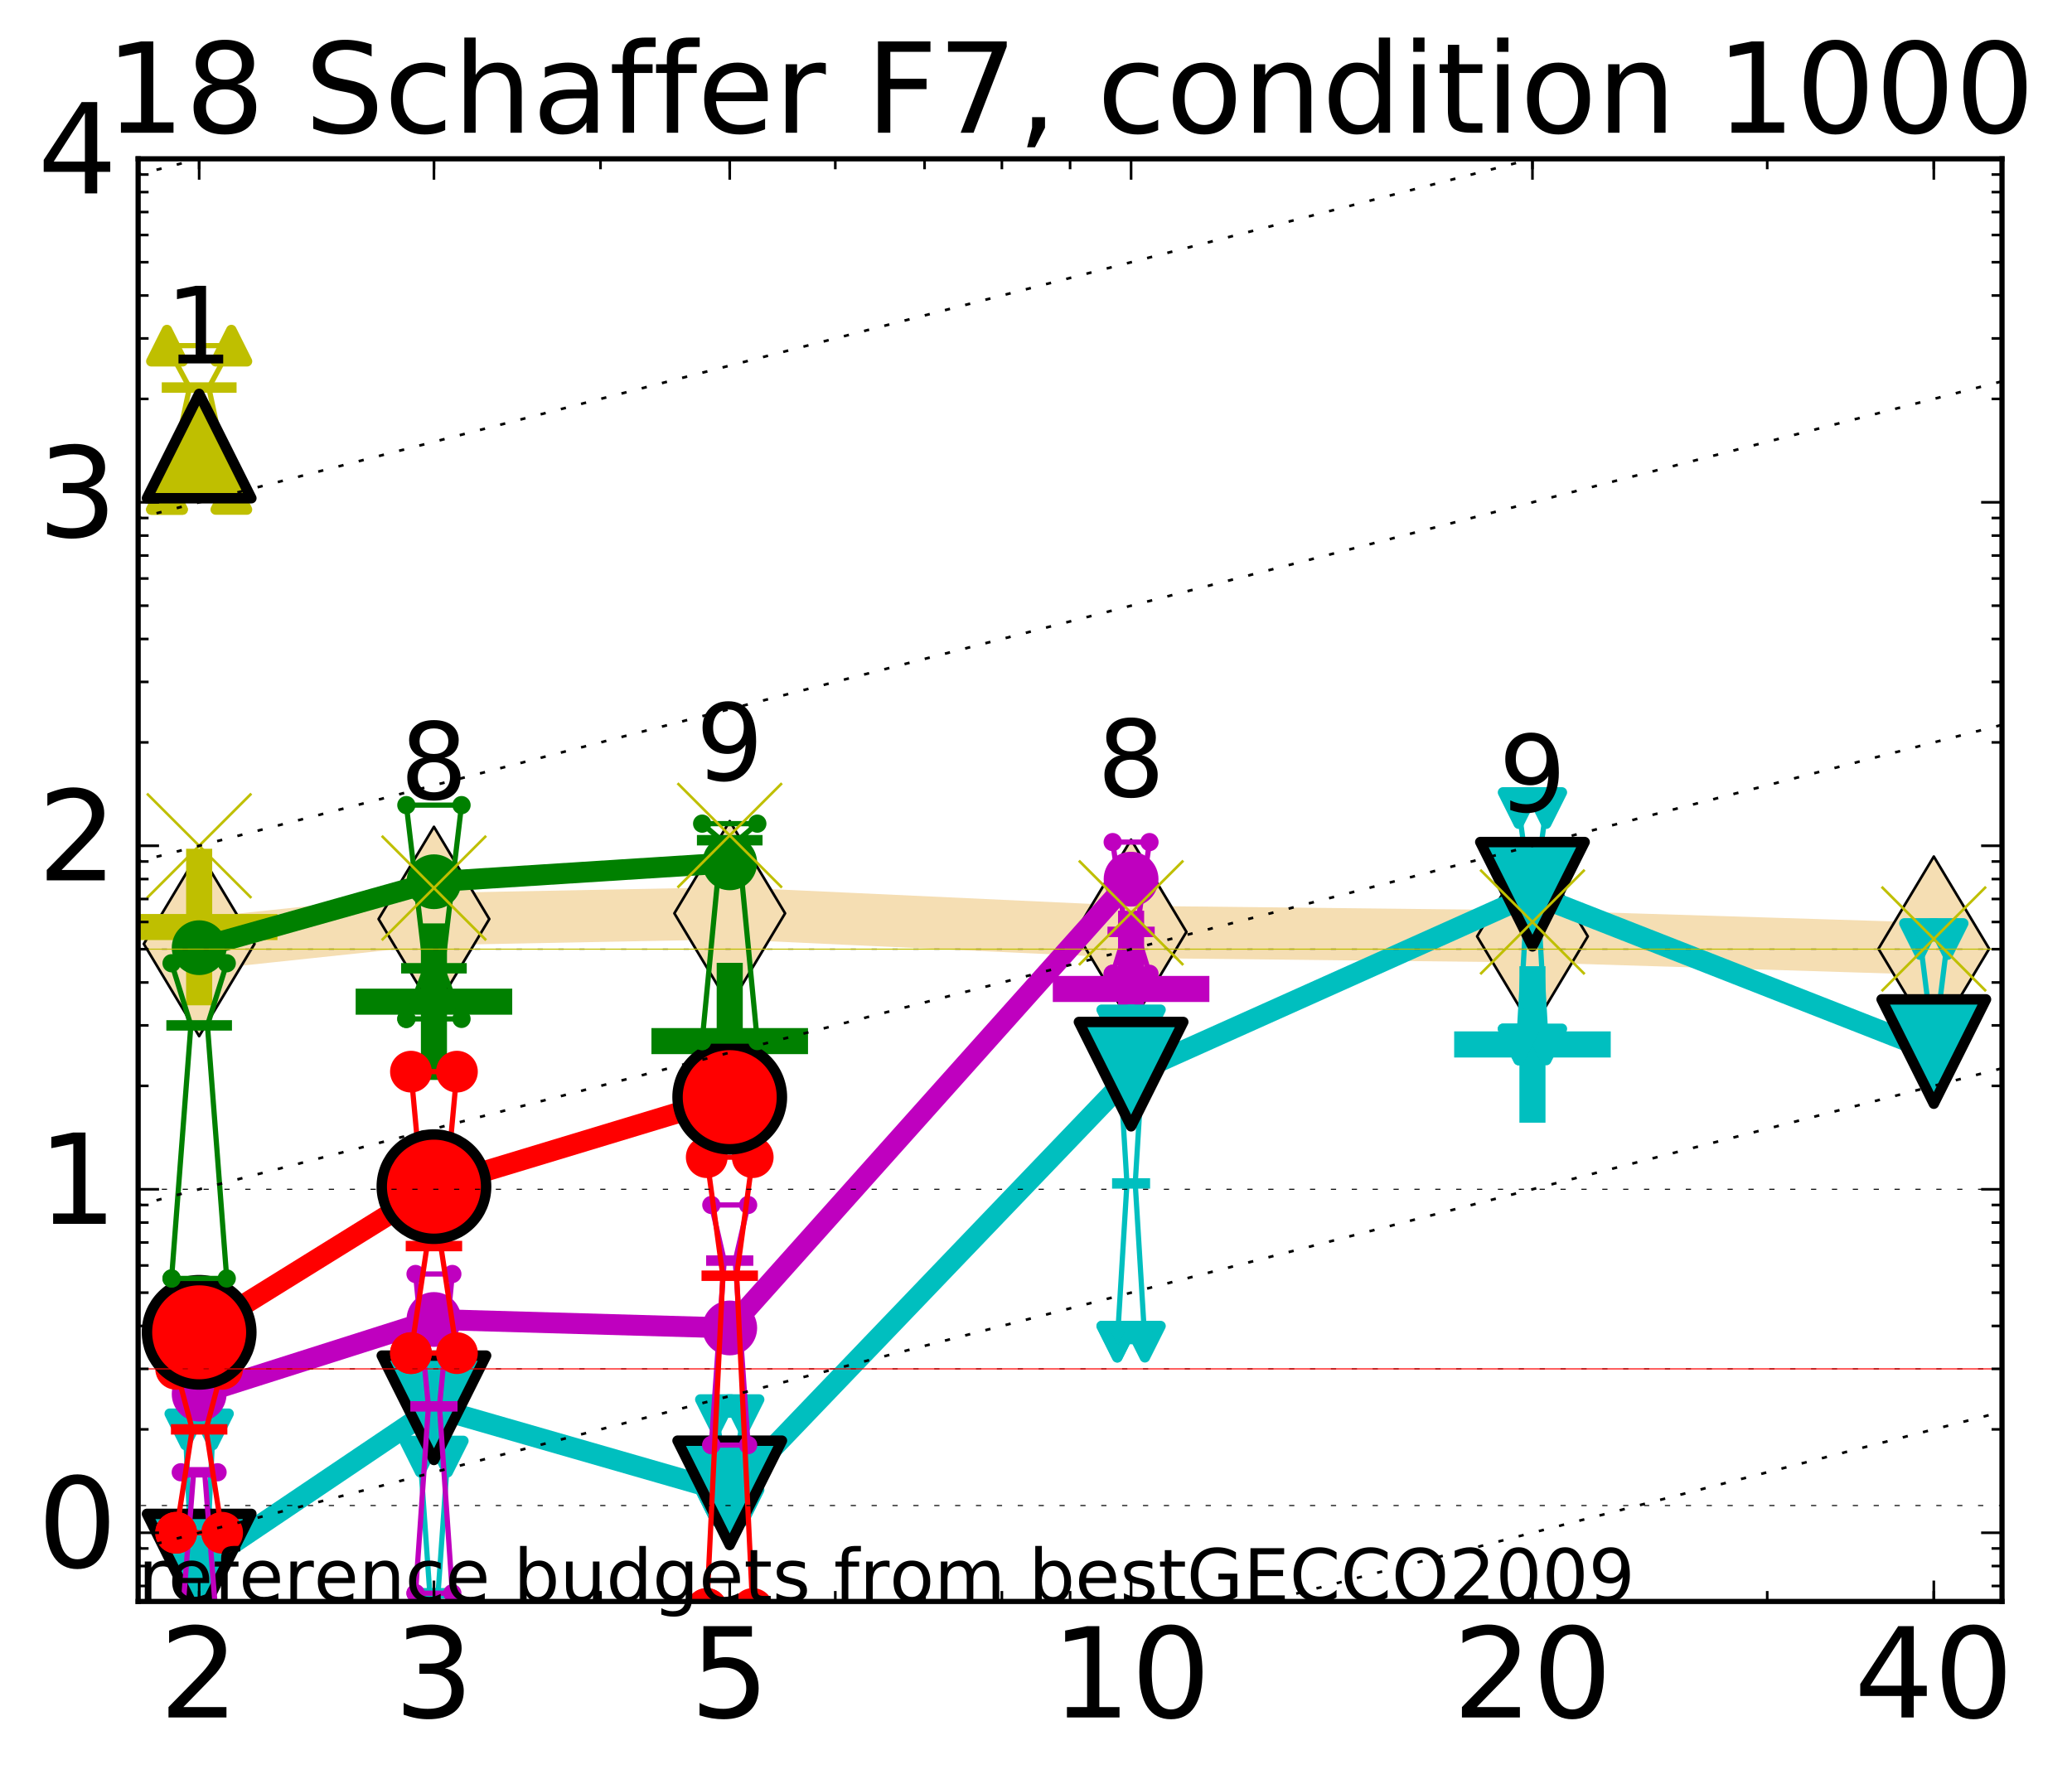 <?xml version="1.0" encoding="utf-8" standalone="no"?>
<!DOCTYPE svg PUBLIC "-//W3C//DTD SVG 1.1//EN"
  "http://www.w3.org/Graphics/SVG/1.1/DTD/svg11.dtd">
<!-- Created with matplotlib (http://matplotlib.org/) -->
<svg height="341pt" version="1.1" viewBox="0 0 397 341" width="397pt" xmlns="http://www.w3.org/2000/svg" xmlns:xlink="http://www.w3.org/1999/xlink">
 <defs>
  <style type="text/css">
*{stroke-linecap:butt;stroke-linejoin:round;stroke-miterlimit:100000;}
  </style>
 </defs>
 <g id="figure_1">
  <g id="patch_1">
   <path d="M 0 341.344 
L 397.069 341.344 
L 397.069 0 
L 0 0 
z
" style="fill:#ffffff;"/>
  </g>
  <g id="axes_1">
   <g id="patch_2">
    <path d="M 26.47 306.916 
L 383.59 306.916 
L 383.59 30.436 
L 26.47 30.436 
z
" style="fill:#ffffff;"/>
   </g>
   <g id="line2d_1">
    <path clip-path="url(#p8b9bf4de85)" d="M 38.159 180.899 
L 83.144 176.131 
L 139.818 175.038 
L 216.719 178.595 
L 293.621 179.453 
L 370.522 181.829 
" style="fill:none;stroke:#f5deb3;stroke-linecap:square;stroke-width:10.0;"/>
    <defs>
     <path d="M -0 17.678 
L 10.607 0 
L 0 -17.678 
L -10.607 -0 
z
" id="m252b1a1370" style="stroke:#000000;stroke-linejoin:miter;stroke-width:0.5;"/>
    </defs>
    <g clip-path="url(#p8b9bf4de85)">
     <use style="fill:#f5deb3;stroke:#000000;stroke-linejoin:miter;stroke-width:0.5;" x="38.159" xlink:href="#m252b1a1370" y="180.899"/>
     <use style="fill:#f5deb3;stroke:#000000;stroke-linejoin:miter;stroke-width:0.5;" x="83.144" xlink:href="#m252b1a1370" y="176.131"/>
     <use style="fill:#f5deb3;stroke:#000000;stroke-linejoin:miter;stroke-width:0.5;" x="139.818" xlink:href="#m252b1a1370" y="175.038"/>
     <use style="fill:#f5deb3;stroke:#000000;stroke-linejoin:miter;stroke-width:0.5;" x="216.719" xlink:href="#m252b1a1370" y="178.595"/>
     <use style="fill:#f5deb3;stroke:#000000;stroke-linejoin:miter;stroke-width:0.5;" x="293.621" xlink:href="#m252b1a1370" y="179.453"/>
     <use style="fill:#f5deb3;stroke:#000000;stroke-linejoin:miter;stroke-width:0.5;" x="370.522" xlink:href="#m252b1a1370" y="181.829"/>
    </g>
   </g>
   <g id="line2d_2">
    <defs>
     <path d="M -15 0 
L 15 0 
M 0 15 
L 0 -15 
" id="m5acebae282" style="stroke:#bf00bf;stroke-width:5.0;"/>
    </defs>
    <g clip-path="url(#p8b9bf4de85)">
     <use style="fill:#bf00bf;stroke:#bf00bf;stroke-width:5.0;" x="216.719" xlink:href="#m5acebae282" y="189.531"/>
    </g>
   </g>
   <g id="line2d_3">
    <defs>
     <path d="M -15 0 
L 15 0 
M 0 15 
L 0 -15 
" id="m9e017e4d14" style="stroke:#008000;stroke-width:5.0;"/>
    </defs>
    <g clip-path="url(#p8b9bf4de85)">
     <use style="fill:#008000;stroke:#008000;stroke-width:5.0;" x="83.144" xlink:href="#m9e017e4d14" y="191.971"/>
    </g>
   </g>
   <g id="line2d_4">
    <defs>
     <path d="M -15 0 
L 15 0 
M 0 15 
L 0 -15 
" id="mb50ecb562a" style="stroke:#00bfbf;stroke-width:5.0;"/>
    </defs>
    <g clip-path="url(#p8b9bf4de85)">
     <use style="fill:#00bfbf;stroke:#00bfbf;stroke-width:5.0;" x="293.621" xlink:href="#mb50ecb562a" y="200.168"/>
    </g>
   </g>
   <g id="line2d_5">
    <defs>
     <path d="M -15 0 
L 15 0 
M 0 15 
L 0 -15 
" id="mdca7661fc9" style="stroke:#bfbf00;stroke-width:5.0;"/>
    </defs>
    <g clip-path="url(#p8b9bf4de85)">
     <use style="fill:#bfbf00;stroke:#bfbf00;stroke-width:5.0;" x="38.159" xlink:href="#mdca7661fc9" y="177.667"/>
    </g>
   </g>
   <g id="line2d_6">
    <g clip-path="url(#p8b9bf4de85)">
     <use style="fill:#008000;stroke:#008000;stroke-width:5.0;" x="139.818" xlink:href="#m9e017e4d14" y="199.526"/>
    </g>
   </g>
   <g id="line2d_7">
    <path clip-path="url(#p8b9bf4de85)" d="M 35.516 313.567 
L 37.366 313.567 
L 35.516 273.934 
L 40.803 273.934 
L 38.952 313.567 
L 40.803 313.567 
L 35.516 313.567 
" style="fill:none;stroke:#00bfbf;stroke-linecap:square;"/>
   </g>
   <g id="line2d_8">
    <path clip-path="url(#p8b9bf4de85)" d="M 35.516 313.567 
L 40.803 313.567 
L 40.803 273.934 
L 35.516 273.934 
L 35.516 313.567 
" style="fill:none;"/>
    <defs>
     <path d="M -0 3 
L 3 -3 
L -3 -3 
z
" id="m8161ba60e2" style="stroke:#00bfbf;stroke-linejoin:miter;stroke-width:2.0;"/>
    </defs>
    <g clip-path="url(#p8b9bf4de85)">
     <use style="fill:#00bfbf;stroke:#00bfbf;stroke-linejoin:miter;stroke-width:2.0;" x="35.516" xlink:href="#m8161ba60e2" y="313.567"/>
     <use style="fill:#00bfbf;stroke:#00bfbf;stroke-linejoin:miter;stroke-width:2.0;" x="40.803" xlink:href="#m8161ba60e2" y="313.567"/>
     <use style="fill:#00bfbf;stroke:#00bfbf;stroke-linejoin:miter;stroke-width:2.0;" x="40.803" xlink:href="#m8161ba60e2" y="273.934"/>
     <use style="fill:#00bfbf;stroke:#00bfbf;stroke-linejoin:miter;stroke-width:2.0;" x="35.516" xlink:href="#m8161ba60e2" y="273.934"/>
     <use style="fill:#00bfbf;stroke:#00bfbf;stroke-linejoin:miter;stroke-width:2.0;" x="35.516" xlink:href="#m8161ba60e2" y="313.567"/>
    </g>
   </g>
   <g id="line2d_9">
    <path clip-path="url(#p8b9bf4de85)" d="M 35.516 313.567 
L 40.803 313.567 
" style="fill:none;stroke:#00bfbf;stroke-linecap:square;stroke-width:2.0;"/>
   </g>
   <g id="line2d_10">
    <path clip-path="url(#p8b9bf4de85)" d="M 80.5 325.159 
L 82.351 305.342 
L 80.5 279.147 
L 85.787 279.147 
L 83.937 305.342 
L 85.787 325.159 
L 80.5 325.159 
" style="fill:none;stroke:#00bfbf;stroke-linecap:square;"/>
   </g>
   <g id="line2d_11">
    <path clip-path="url(#p8b9bf4de85)" d="M 80.5 325.159 
L 85.787 325.159 
L 85.787 279.147 
L 80.5 279.147 
L 80.5 325.159 
" style="fill:none;"/>
    <g clip-path="url(#p8b9bf4de85)">
     <use style="fill:#00bfbf;stroke:#00bfbf;stroke-linejoin:miter;stroke-width:2.0;" x="80.5" xlink:href="#m8161ba60e2" y="325.159"/>
     <use style="fill:#00bfbf;stroke:#00bfbf;stroke-linejoin:miter;stroke-width:2.0;" x="85.787" xlink:href="#m8161ba60e2" y="325.159"/>
     <use style="fill:#00bfbf;stroke:#00bfbf;stroke-linejoin:miter;stroke-width:2.0;" x="85.787" xlink:href="#m8161ba60e2" y="279.147"/>
     <use style="fill:#00bfbf;stroke:#00bfbf;stroke-linejoin:miter;stroke-width:2.0;" x="80.5" xlink:href="#m8161ba60e2" y="279.147"/>
     <use style="fill:#00bfbf;stroke:#00bfbf;stroke-linejoin:miter;stroke-width:2.0;" x="80.5" xlink:href="#m8161ba60e2" y="325.159"/>
    </g>
   </g>
   <g id="line2d_12">
    <path clip-path="url(#p8b9bf4de85)" d="M 80.5 305.342 
L 85.787 305.342 
" style="fill:none;stroke:#00bfbf;stroke-linecap:square;stroke-width:2.0;"/>
   </g>
   <g id="line2d_13">
    <path clip-path="url(#p8b9bf4de85)" d="M 137.174 288.538 
L 139.025 282.159 
L 137.174 271.209 
L 142.461 271.209 
L 140.611 282.159 
L 142.461 288.538 
L 137.174 288.538 
" style="fill:none;stroke:#00bfbf;stroke-linecap:square;"/>
   </g>
   <g id="line2d_14">
    <path clip-path="url(#p8b9bf4de85)" d="M 137.174 288.538 
L 142.461 288.538 
L 142.461 271.209 
L 137.174 271.209 
L 137.174 288.538 
" style="fill:none;"/>
    <g clip-path="url(#p8b9bf4de85)">
     <use style="fill:#00bfbf;stroke:#00bfbf;stroke-linejoin:miter;stroke-width:2.0;" x="137.174" xlink:href="#m8161ba60e2" y="288.538"/>
     <use style="fill:#00bfbf;stroke:#00bfbf;stroke-linejoin:miter;stroke-width:2.0;" x="142.461" xlink:href="#m8161ba60e2" y="288.538"/>
     <use style="fill:#00bfbf;stroke:#00bfbf;stroke-linejoin:miter;stroke-width:2.0;" x="142.461" xlink:href="#m8161ba60e2" y="271.209"/>
     <use style="fill:#00bfbf;stroke:#00bfbf;stroke-linejoin:miter;stroke-width:2.0;" x="137.174" xlink:href="#m8161ba60e2" y="271.209"/>
     <use style="fill:#00bfbf;stroke:#00bfbf;stroke-linejoin:miter;stroke-width:2.0;" x="137.174" xlink:href="#m8161ba60e2" y="288.538"/>
    </g>
   </g>
   <g id="line2d_15">
    <path clip-path="url(#p8b9bf4de85)" d="M 137.174 282.159 
L 142.461 282.159 
" style="fill:none;stroke:#00bfbf;stroke-linecap:square;stroke-width:2.0;"/>
   </g>
   <g id="line2d_16">
    <path clip-path="url(#p8b9bf4de85)" d="M 214.076 257.13 
L 215.926 226.801 
L 214.076 196.514 
L 219.363 196.514 
L 217.512 226.801 
L 219.363 257.13 
L 214.076 257.13 
" style="fill:none;stroke:#00bfbf;stroke-linecap:square;"/>
   </g>
   <g id="line2d_17">
    <path clip-path="url(#p8b9bf4de85)" d="M 214.076 257.13 
L 219.363 257.13 
L 219.363 196.514 
L 214.076 196.514 
L 214.076 257.13 
" style="fill:none;"/>
    <g clip-path="url(#p8b9bf4de85)">
     <use style="fill:#00bfbf;stroke:#00bfbf;stroke-linejoin:miter;stroke-width:2.0;" x="214.076" xlink:href="#m8161ba60e2" y="257.13"/>
     <use style="fill:#00bfbf;stroke:#00bfbf;stroke-linejoin:miter;stroke-width:2.0;" x="219.363" xlink:href="#m8161ba60e2" y="257.13"/>
     <use style="fill:#00bfbf;stroke:#00bfbf;stroke-linejoin:miter;stroke-width:2.0;" x="219.363" xlink:href="#m8161ba60e2" y="196.514"/>
     <use style="fill:#00bfbf;stroke:#00bfbf;stroke-linejoin:miter;stroke-width:2.0;" x="214.076" xlink:href="#m8161ba60e2" y="196.514"/>
     <use style="fill:#00bfbf;stroke:#00bfbf;stroke-linejoin:miter;stroke-width:2.0;" x="214.076" xlink:href="#m8161ba60e2" y="257.13"/>
    </g>
   </g>
   <g id="line2d_18">
    <path clip-path="url(#p8b9bf4de85)" d="M 214.076 226.801 
L 219.363 226.801 
" style="fill:none;stroke:#00bfbf;stroke-linecap:square;stroke-width:2.0;"/>
   </g>
   <g id="line2d_19">
    <path clip-path="url(#p8b9bf4de85)" d="M 290.977 200.168 
L 292.828 168.295 
L 290.977 154.858 
L 296.264 154.858 
L 294.414 168.295 
L 296.264 200.168 
L 290.977 200.168 
" style="fill:none;stroke:#00bfbf;stroke-linecap:square;"/>
   </g>
   <g id="line2d_20">
    <path clip-path="url(#p8b9bf4de85)" d="M 290.977 200.168 
L 296.264 200.168 
L 296.264 154.858 
L 290.977 154.858 
L 290.977 200.168 
" style="fill:none;"/>
    <g clip-path="url(#p8b9bf4de85)">
     <use style="fill:#00bfbf;stroke:#00bfbf;stroke-linejoin:miter;stroke-width:2.0;" x="290.977" xlink:href="#m8161ba60e2" y="200.168"/>
     <use style="fill:#00bfbf;stroke:#00bfbf;stroke-linejoin:miter;stroke-width:2.0;" x="296.264" xlink:href="#m8161ba60e2" y="200.168"/>
     <use style="fill:#00bfbf;stroke:#00bfbf;stroke-linejoin:miter;stroke-width:2.0;" x="296.264" xlink:href="#m8161ba60e2" y="154.858"/>
     <use style="fill:#00bfbf;stroke:#00bfbf;stroke-linejoin:miter;stroke-width:2.0;" x="290.977" xlink:href="#m8161ba60e2" y="154.858"/>
     <use style="fill:#00bfbf;stroke:#00bfbf;stroke-linejoin:miter;stroke-width:2.0;" x="290.977" xlink:href="#m8161ba60e2" y="200.168"/>
    </g>
   </g>
   <g id="line2d_21">
    <path clip-path="url(#p8b9bf4de85)" d="M 290.977 168.295 
L 296.264 168.295 
" style="fill:none;stroke:#00bfbf;stroke-linecap:square;stroke-width:2.0;"/>
   </g>
   <g id="line2d_22">
    <path clip-path="url(#p8b9bf4de85)" d="M 367.879 202.216 
L 369.729 194.814 
L 367.879 179.962 
L 373.166 179.962 
L 371.316 194.814 
L 373.166 202.216 
L 367.879 202.216 
" style="fill:none;stroke:#00bfbf;stroke-linecap:square;"/>
   </g>
   <g id="line2d_23">
    <path clip-path="url(#p8b9bf4de85)" d="M 367.879 202.216 
L 373.166 202.216 
L 373.166 179.962 
L 367.879 179.962 
L 367.879 202.216 
" style="fill:none;"/>
    <g clip-path="url(#p8b9bf4de85)">
     <use style="fill:#00bfbf;stroke:#00bfbf;stroke-linejoin:miter;stroke-width:2.0;" x="367.879" xlink:href="#m8161ba60e2" y="202.216"/>
     <use style="fill:#00bfbf;stroke:#00bfbf;stroke-linejoin:miter;stroke-width:2.0;" x="373.166" xlink:href="#m8161ba60e2" y="202.216"/>
     <use style="fill:#00bfbf;stroke:#00bfbf;stroke-linejoin:miter;stroke-width:2.0;" x="373.166" xlink:href="#m8161ba60e2" y="179.962"/>
     <use style="fill:#00bfbf;stroke:#00bfbf;stroke-linejoin:miter;stroke-width:2.0;" x="367.879" xlink:href="#m8161ba60e2" y="179.962"/>
     <use style="fill:#00bfbf;stroke:#00bfbf;stroke-linejoin:miter;stroke-width:2.0;" x="367.879" xlink:href="#m8161ba60e2" y="202.216"/>
    </g>
   </g>
   <g id="line2d_24">
    <path clip-path="url(#p8b9bf4de85)" d="M 367.879 194.814 
L 373.166 194.814 
" style="fill:none;stroke:#00bfbf;stroke-linecap:square;stroke-width:2.0;"/>
   </g>
   <g id="line2d_25">
    <path clip-path="url(#p8b9bf4de85)" d="M 38.159 300.13 
L 83.144 269.801 
" style="fill:none;stroke:#00bfbf;stroke-linecap:square;stroke-width:4.0;"/>
   </g>
   <g id="line2d_26">
    <path clip-path="url(#p8b9bf4de85)" d="M 83.144 269.801 
L 139.818 286.104 
" style="fill:none;stroke:#00bfbf;stroke-linecap:square;stroke-width:4.0;"/>
   </g>
   <g id="line2d_27">
    <path clip-path="url(#p8b9bf4de85)" d="M 139.818 286.104 
L 216.719 205.861 
" style="fill:none;stroke:#00bfbf;stroke-linecap:square;stroke-width:4.0;"/>
   </g>
   <g id="line2d_28">
    <path clip-path="url(#p8b9bf4de85)" d="M 216.719 205.861 
L 293.621 171.377 
" style="fill:none;stroke:#00bfbf;stroke-linecap:square;stroke-width:4.0;"/>
   </g>
   <g id="line2d_29">
    <path clip-path="url(#p8b9bf4de85)" d="M 293.621 171.377 
L 370.522 201.527 
" style="fill:none;stroke:#00bfbf;stroke-linecap:square;stroke-width:4.0;"/>
   </g>
   <g id="line2d_30">
    <path clip-path="url(#p8b9bf4de85)" d="M 38.159 300.13 
L 83.144 269.801 
L 139.818 286.104 
L 216.719 205.861 
L 293.621 171.377 
L 370.522 201.527 
" style="fill:none;"/>
    <defs>
     <path d="M -0 10 
L 10 -10 
L -10 -10 
z
" id="mab53718d88" style="stroke:#000000;stroke-linejoin:miter;stroke-width:2.0;"/>
    </defs>
    <g clip-path="url(#p8b9bf4de85)">
     <use style="fill:#00bfbf;stroke:#000000;stroke-linejoin:miter;stroke-width:2.0;" x="38.159" xlink:href="#mab53718d88" y="300.13"/>
     <use style="fill:#00bfbf;stroke:#000000;stroke-linejoin:miter;stroke-width:2.0;" x="83.144" xlink:href="#mab53718d88" y="269.801"/>
     <use style="fill:#00bfbf;stroke:#000000;stroke-linejoin:miter;stroke-width:2.0;" x="139.818" xlink:href="#mab53718d88" y="286.104"/>
     <use style="fill:#00bfbf;stroke:#000000;stroke-linejoin:miter;stroke-width:2.0;" x="216.719" xlink:href="#mab53718d88" y="205.861"/>
     <use style="fill:#00bfbf;stroke:#000000;stroke-linejoin:miter;stroke-width:2.0;" x="293.621" xlink:href="#mab53718d88" y="171.377"/>
     <use style="fill:#00bfbf;stroke:#000000;stroke-linejoin:miter;stroke-width:2.0;" x="370.522" xlink:href="#mab53718d88" y="201.527"/>
    </g>
   </g>
   <g id="line2d_31">
    <path clip-path="url(#p8b9bf4de85)" d="M 34.635 313.567 
L 37.102 282.159 
L 34.635 282.159 
L 41.684 282.159 
L 39.217 282.159 
L 41.684 313.567 
L 34.635 313.567 
" style="fill:none;stroke:#bf00bf;stroke-linecap:square;"/>
   </g>
   <g id="line2d_32">
    <path clip-path="url(#p8b9bf4de85)" d="M 34.635 313.567 
L 41.684 313.567 
L 41.684 282.159 
L 34.635 282.159 
L 34.635 313.567 
" style="fill:none;"/>
    <defs>
     <path d="M 0 1.5 
C 0.398 1.5 0.779 1.342 1.061 1.061 
C 1.342 0.779 1.5 0.398 1.5 0 
C 1.5 -0.398 1.342 -0.779 1.061 -1.061 
C 0.779 -1.342 0.398 -1.5 0 -1.5 
C -0.398 -1.5 -0.779 -1.342 -1.061 -1.061 
C -1.342 -0.779 -1.5 -0.398 -1.5 0 
C -1.5 0.398 -1.342 0.779 -1.061 1.061 
C -0.779 1.342 -0.398 1.5 0 1.5 
z
" id="mb56677895f" style="stroke:#bf00bf;stroke-width:0.5;"/>
    </defs>
    <g clip-path="url(#p8b9bf4de85)">
     <use style="fill:#bf00bf;stroke:#bf00bf;stroke-width:0.5;" x="34.635" xlink:href="#mb56677895f" y="313.567"/>
     <use style="fill:#bf00bf;stroke:#bf00bf;stroke-width:0.5;" x="41.684" xlink:href="#mb56677895f" y="313.567"/>
     <use style="fill:#bf00bf;stroke:#bf00bf;stroke-width:0.5;" x="41.684" xlink:href="#mb56677895f" y="282.159"/>
     <use style="fill:#bf00bf;stroke:#bf00bf;stroke-width:0.5;" x="34.635" xlink:href="#mb56677895f" y="282.159"/>
     <use style="fill:#bf00bf;stroke:#bf00bf;stroke-width:0.5;" x="34.635" xlink:href="#mb56677895f" y="313.567"/>
    </g>
   </g>
   <g id="line2d_33">
    <path clip-path="url(#p8b9bf4de85)" d="M 34.635 282.159 
L 41.684 282.159 
" style="fill:none;stroke:#bf00bf;stroke-linecap:square;stroke-width:2.0;"/>
   </g>
   <g id="line2d_34">
    <path clip-path="url(#p8b9bf4de85)" d="M 79.619 305.342 
L 82.086 269.527 
L 79.619 244.16 
L 86.669 244.16 
L 84.201 269.527 
L 86.669 305.342 
L 79.619 305.342 
" style="fill:none;stroke:#bf00bf;stroke-linecap:square;"/>
   </g>
   <g id="line2d_35">
    <path clip-path="url(#p8b9bf4de85)" d="M 79.619 305.342 
L 86.669 305.342 
L 86.669 244.16 
L 79.619 244.16 
L 79.619 305.342 
" style="fill:none;"/>
    <g clip-path="url(#p8b9bf4de85)">
     <use style="fill:#bf00bf;stroke:#bf00bf;stroke-width:0.5;" x="79.619" xlink:href="#mb56677895f" y="305.342"/>
     <use style="fill:#bf00bf;stroke:#bf00bf;stroke-width:0.5;" x="86.669" xlink:href="#mb56677895f" y="305.342"/>
     <use style="fill:#bf00bf;stroke:#bf00bf;stroke-width:0.5;" x="86.669" xlink:href="#mb56677895f" y="244.16"/>
     <use style="fill:#bf00bf;stroke:#bf00bf;stroke-width:0.5;" x="79.619" xlink:href="#mb56677895f" y="244.16"/>
     <use style="fill:#bf00bf;stroke:#bf00bf;stroke-width:0.5;" x="79.619" xlink:href="#mb56677895f" y="305.342"/>
    </g>
   </g>
   <g id="line2d_36">
    <path clip-path="url(#p8b9bf4de85)" d="M 79.619 269.527 
L 86.669 269.527 
" style="fill:none;stroke:#bf00bf;stroke-linecap:square;stroke-width:2.0;"/>
   </g>
   <g id="line2d_37">
    <path clip-path="url(#p8b9bf4de85)" d="M 136.293 276.946 
L 138.76 241.589 
L 136.293 230.934 
L 143.342 230.934 
L 140.875 241.589 
L 143.342 276.946 
L 136.293 276.946 
" style="fill:none;stroke:#bf00bf;stroke-linecap:square;"/>
   </g>
   <g id="line2d_38">
    <path clip-path="url(#p8b9bf4de85)" d="M 136.293 276.946 
L 143.342 276.946 
L 143.342 230.934 
L 136.293 230.934 
L 136.293 276.946 
" style="fill:none;"/>
    <g clip-path="url(#p8b9bf4de85)">
     <use style="fill:#bf00bf;stroke:#bf00bf;stroke-width:0.5;" x="136.293" xlink:href="#mb56677895f" y="276.946"/>
     <use style="fill:#bf00bf;stroke:#bf00bf;stroke-width:0.5;" x="143.342" xlink:href="#mb56677895f" y="276.946"/>
     <use style="fill:#bf00bf;stroke:#bf00bf;stroke-width:0.5;" x="143.342" xlink:href="#mb56677895f" y="230.934"/>
     <use style="fill:#bf00bf;stroke:#bf00bf;stroke-width:0.5;" x="136.293" xlink:href="#mb56677895f" y="230.934"/>
     <use style="fill:#bf00bf;stroke:#bf00bf;stroke-width:0.5;" x="136.293" xlink:href="#mb56677895f" y="276.946"/>
    </g>
   </g>
   <g id="line2d_39">
    <path clip-path="url(#p8b9bf4de85)" d="M 136.293 241.589 
L 143.342 241.589 
" style="fill:none;stroke:#bf00bf;stroke-linecap:square;stroke-width:2.0;"/>
   </g>
   <g id="line2d_40">
    <path clip-path="url(#p8b9bf4de85)" d="M 213.195 186.623 
L 215.662 178.593 
L 213.195 161.387 
L 220.244 161.387 
L 217.777 178.593 
L 220.244 186.623 
L 213.195 186.623 
" style="fill:none;stroke:#bf00bf;stroke-linecap:square;"/>
   </g>
   <g id="line2d_41">
    <path clip-path="url(#p8b9bf4de85)" d="M 213.195 186.623 
L 220.244 186.623 
L 220.244 161.387 
L 213.195 161.387 
L 213.195 186.623 
" style="fill:none;"/>
    <g clip-path="url(#p8b9bf4de85)">
     <use style="fill:#bf00bf;stroke:#bf00bf;stroke-width:0.5;" x="213.195" xlink:href="#mb56677895f" y="186.623"/>
     <use style="fill:#bf00bf;stroke:#bf00bf;stroke-width:0.5;" x="220.244" xlink:href="#mb56677895f" y="186.623"/>
     <use style="fill:#bf00bf;stroke:#bf00bf;stroke-width:0.5;" x="220.244" xlink:href="#mb56677895f" y="161.387"/>
     <use style="fill:#bf00bf;stroke:#bf00bf;stroke-width:0.5;" x="213.195" xlink:href="#mb56677895f" y="161.387"/>
     <use style="fill:#bf00bf;stroke:#bf00bf;stroke-width:0.5;" x="213.195" xlink:href="#mb56677895f" y="186.623"/>
    </g>
   </g>
   <g id="line2d_42">
    <path clip-path="url(#p8b9bf4de85)" d="M 213.195 178.593 
L 220.244 178.593 
" style="fill:none;stroke:#bf00bf;stroke-linecap:square;stroke-width:2.0;"/>
   </g>
   <g id="line2d_43">
    <path clip-path="url(#p8b9bf4de85)" d="M 38.159 267.176 
L 83.144 252.875 
" style="fill:none;stroke:#bf00bf;stroke-linecap:square;stroke-width:4.0;"/>
   </g>
   <g id="line2d_44">
    <path clip-path="url(#p8b9bf4de85)" d="M 83.144 252.875 
L 139.818 254.502 
" style="fill:none;stroke:#bf00bf;stroke-linecap:square;stroke-width:4.0;"/>
   </g>
   <g id="line2d_45">
    <path clip-path="url(#p8b9bf4de85)" d="M 139.818 254.502 
L 216.719 168.491 
" style="fill:none;stroke:#bf00bf;stroke-linecap:square;stroke-width:4.0;"/>
   </g>
   <g id="line2d_46">
    <path clip-path="url(#p8b9bf4de85)" d="M 38.159 267.176 
L 83.144 252.875 
L 139.818 254.502 
L 216.719 168.491 
" style="fill:none;"/>
    <defs>
     <path d="M 0 5 
C 1.326 5 2.598 4.473 3.536 3.536 
C 4.473 2.598 5 1.326 5 0 
C 5 -1.326 4.473 -2.598 3.536 -3.536 
C 2.598 -4.473 1.326 -5 0 -5 
C -1.326 -5 -2.598 -4.473 -3.536 -3.536 
C -4.473 -2.598 -5 -1.326 -5 0 
C -5 1.326 -4.473 2.598 -3.536 3.536 
C -2.598 4.473 -1.326 5 0 5 
z
" id="m60e0fbb920" style="stroke:#bf00bf;stroke-width:0.5;"/>
    </defs>
    <g clip-path="url(#p8b9bf4de85)">
     <use style="fill:#bf00bf;stroke:#bf00bf;stroke-width:0.5;" x="38.159" xlink:href="#m60e0fbb920" y="267.176"/>
     <use style="fill:#bf00bf;stroke:#bf00bf;stroke-width:0.5;" x="83.144" xlink:href="#m60e0fbb920" y="252.875"/>
     <use style="fill:#bf00bf;stroke:#bf00bf;stroke-width:0.5;" x="139.818" xlink:href="#m60e0fbb920" y="254.502"/>
     <use style="fill:#bf00bf;stroke:#bf00bf;stroke-width:0.5;" x="216.719" xlink:href="#m60e0fbb920" y="168.491"/>
    </g>
   </g>
   <g id="line2d_47">
    <path clip-path="url(#p8b9bf4de85)" d="M 33.753 293.751 
L 36.838 273.934 
L 33.753 262.342 
L 42.565 262.342 
L 39.481 273.934 
L 42.565 293.751 
L 33.753 293.751 
" style="fill:none;stroke:#ff0000;stroke-linecap:square;"/>
   </g>
   <g id="line2d_48">
    <path clip-path="url(#p8b9bf4de85)" d="M 33.753 293.751 
L 42.565 293.751 
L 42.565 262.342 
L 33.753 262.342 
L 33.753 293.751 
" style="fill:none;"/>
    <defs>
     <path d="M 0 3 
C 0.796 3 1.559 2.684 2.121 2.121 
C 2.684 1.559 3 0.796 3 0 
C 3 -0.796 2.684 -1.559 2.121 -2.121 
C 1.559 -2.684 0.796 -3 0 -3 
C -0.796 -3 -1.559 -2.684 -2.121 -2.121 
C -2.684 -1.559 -3 -0.796 -3 0 
C -3 0.796 -2.684 1.559 -2.121 2.121 
C -1.559 2.684 -0.796 3 0 3 
z
" id="mf0d5ceeed5" style="stroke:#ff0000;stroke-width:2.0;"/>
    </defs>
    <g clip-path="url(#p8b9bf4de85)">
     <use style="fill:#ff0000;stroke:#ff0000;stroke-width:2.0;" x="33.753" xlink:href="#mf0d5ceeed5" y="293.751"/>
     <use style="fill:#ff0000;stroke:#ff0000;stroke-width:2.0;" x="42.565" xlink:href="#mf0d5ceeed5" y="293.751"/>
     <use style="fill:#ff0000;stroke:#ff0000;stroke-width:2.0;" x="42.565" xlink:href="#mf0d5ceeed5" y="262.342"/>
     <use style="fill:#ff0000;stroke:#ff0000;stroke-width:2.0;" x="33.753" xlink:href="#mf0d5ceeed5" y="262.342"/>
     <use style="fill:#ff0000;stroke:#ff0000;stroke-width:2.0;" x="33.753" xlink:href="#mf0d5ceeed5" y="293.751"/>
    </g>
   </g>
   <g id="line2d_49">
    <path clip-path="url(#p8b9bf4de85)" d="M 33.753 273.934 
L 42.565 273.934 
" style="fill:none;stroke:#ff0000;stroke-linecap:square;stroke-width:2.0;"/>
   </g>
   <g id="line2d_50">
    <path clip-path="url(#p8b9bf4de85)" d="M 78.738 259.33 
L 81.822 238.808 
L 78.738 205.381 
L 87.55 205.381 
L 84.466 238.808 
L 87.55 259.33 
L 78.738 259.33 
" style="fill:none;stroke:#ff0000;stroke-linecap:square;"/>
   </g>
   <g id="line2d_51">
    <path clip-path="url(#p8b9bf4de85)" d="M 78.738 259.33 
L 87.55 259.33 
L 87.55 205.381 
L 78.738 205.381 
L 78.738 259.33 
" style="fill:none;"/>
    <g clip-path="url(#p8b9bf4de85)">
     <use style="fill:#ff0000;stroke:#ff0000;stroke-width:2.0;" x="78.738" xlink:href="#mf0d5ceeed5" y="259.33"/>
     <use style="fill:#ff0000;stroke:#ff0000;stroke-width:2.0;" x="87.55" xlink:href="#mf0d5ceeed5" y="259.33"/>
     <use style="fill:#ff0000;stroke:#ff0000;stroke-width:2.0;" x="87.55" xlink:href="#mf0d5ceeed5" y="205.381"/>
     <use style="fill:#ff0000;stroke:#ff0000;stroke-width:2.0;" x="78.738" xlink:href="#mf0d5ceeed5" y="205.381"/>
     <use style="fill:#ff0000;stroke:#ff0000;stroke-width:2.0;" x="78.738" xlink:href="#mf0d5ceeed5" y="259.33"/>
    </g>
   </g>
   <g id="line2d_52">
    <path clip-path="url(#p8b9bf4de85)" d="M 78.738 238.808 
L 87.55 238.808 
" style="fill:none;stroke:#ff0000;stroke-linecap:square;stroke-width:2.0;"/>
   </g>
   <g id="line2d_53">
    <path clip-path="url(#p8b9bf4de85)" d="M 135.412 308.355 
L 138.496 244.498 
L 135.412 221.772 
L 144.224 221.772 
L 141.139 244.498 
L 144.224 308.355 
L 135.412 308.355 
" style="fill:none;stroke:#ff0000;stroke-linecap:square;"/>
   </g>
   <g id="line2d_54">
    <path clip-path="url(#p8b9bf4de85)" d="M 135.412 308.355 
L 144.224 308.355 
L 144.224 221.772 
L 135.412 221.772 
L 135.412 308.355 
" style="fill:none;"/>
    <g clip-path="url(#p8b9bf4de85)">
     <use style="fill:#ff0000;stroke:#ff0000;stroke-width:2.0;" x="135.412" xlink:href="#mf0d5ceeed5" y="308.355"/>
     <use style="fill:#ff0000;stroke:#ff0000;stroke-width:2.0;" x="144.224" xlink:href="#mf0d5ceeed5" y="308.355"/>
     <use style="fill:#ff0000;stroke:#ff0000;stroke-width:2.0;" x="144.224" xlink:href="#mf0d5ceeed5" y="221.772"/>
     <use style="fill:#ff0000;stroke:#ff0000;stroke-width:2.0;" x="135.412" xlink:href="#mf0d5ceeed5" y="221.772"/>
     <use style="fill:#ff0000;stroke:#ff0000;stroke-width:2.0;" x="135.412" xlink:href="#mf0d5ceeed5" y="308.355"/>
    </g>
   </g>
   <g id="line2d_55">
    <path clip-path="url(#p8b9bf4de85)" d="M 135.412 244.498 
L 144.224 244.498 
" style="fill:none;stroke:#ff0000;stroke-linecap:square;stroke-width:2.0;"/>
   </g>
   <g id="line2d_56">
    <path clip-path="url(#p8b9bf4de85)" d="M 38.159 255.335 
L 83.144 227.418 
" style="fill:none;stroke:#ff0000;stroke-linecap:square;stroke-width:4.0;"/>
   </g>
   <g id="line2d_57">
    <path clip-path="url(#p8b9bf4de85)" d="M 83.144 227.418 
L 139.818 210.262 
" style="fill:none;stroke:#ff0000;stroke-linecap:square;stroke-width:4.0;"/>
   </g>
   <g id="line2d_58">
    <path clip-path="url(#p8b9bf4de85)" d="M 38.159 255.335 
L 83.144 227.418 
L 139.818 210.262 
" style="fill:none;"/>
    <defs>
     <path d="M 0 10 
C 2.652 10 5.196 8.946 7.071 7.071 
C 8.946 5.196 10 2.652 10 0 
C 10 -2.652 8.946 -5.196 7.071 -7.071 
C 5.196 -8.946 2.652 -10 0 -10 
C -2.652 -10 -5.196 -8.946 -7.071 -7.071 
C -8.946 -5.196 -10 -2.652 -10 0 
C -10 2.652 -8.946 5.196 -7.071 7.071 
C -5.196 8.946 -2.652 10 0 10 
z
" id="mae5bbd8fd6" style="stroke:#000000;stroke-width:2.0;"/>
    </defs>
    <g clip-path="url(#p8b9bf4de85)">
     <use style="fill:#ff0000;stroke:#000000;stroke-width:2.0;" x="38.159" xlink:href="#mae5bbd8fd6" y="255.335"/>
     <use style="fill:#ff0000;stroke:#000000;stroke-width:2.0;" x="83.144" xlink:href="#mae5bbd8fd6" y="227.418"/>
     <use style="fill:#ff0000;stroke:#000000;stroke-width:2.0;" x="139.818" xlink:href="#mae5bbd8fd6" y="210.262"/>
    </g>
   </g>
   <g id="line2d_59">
    <path clip-path="url(#p8b9bf4de85)" d="M 32.872 245.014 
L 36.573 196.514 
L 32.872 184.606 
L 43.446 184.606 
L 39.745 196.514 
L 43.446 245.014 
L 32.872 245.014 
" style="fill:none;stroke:#008000;stroke-linecap:square;"/>
   </g>
   <g id="line2d_60">
    <path clip-path="url(#p8b9bf4de85)" d="M 32.872 245.014 
L 43.446 245.014 
L 43.446 184.606 
L 32.872 184.606 
L 32.872 245.014 
" style="fill:none;"/>
    <defs>
     <path d="M 0 1.5 
C 0.398 1.5 0.779 1.342 1.061 1.061 
C 1.342 0.779 1.5 0.398 1.5 0 
C 1.5 -0.398 1.342 -0.779 1.061 -1.061 
C 0.779 -1.342 0.398 -1.5 0 -1.5 
C -0.398 -1.5 -0.779 -1.342 -1.061 -1.061 
C -1.342 -0.779 -1.5 -0.398 -1.5 0 
C -1.5 0.398 -1.342 0.779 -1.061 1.061 
C -0.779 1.342 -0.398 1.5 0 1.5 
z
" id="m06fad16745" style="stroke:#008000;stroke-width:0.5;"/>
    </defs>
    <g clip-path="url(#p8b9bf4de85)">
     <use style="fill:#008000;stroke:#008000;stroke-width:0.5;" x="32.872" xlink:href="#m06fad16745" y="245.014"/>
     <use style="fill:#008000;stroke:#008000;stroke-width:0.5;" x="43.446" xlink:href="#m06fad16745" y="245.014"/>
     <use style="fill:#008000;stroke:#008000;stroke-width:0.5;" x="43.446" xlink:href="#m06fad16745" y="184.606"/>
     <use style="fill:#008000;stroke:#008000;stroke-width:0.5;" x="32.872" xlink:href="#m06fad16745" y="184.606"/>
     <use style="fill:#008000;stroke:#008000;stroke-width:0.5;" x="32.872" xlink:href="#m06fad16745" y="245.014"/>
    </g>
   </g>
   <g id="line2d_61">
    <path clip-path="url(#p8b9bf4de85)" d="M 32.872 196.514 
L 43.446 196.514 
" style="fill:none;stroke:#008000;stroke-linecap:square;stroke-width:2.0;"/>
   </g>
   <g id="line2d_62">
    <path clip-path="url(#p8b9bf4de85)" d="M 77.857 195.271 
L 81.558 185.564 
L 77.857 154.301 
L 88.431 154.301 
L 84.73 185.564 
L 88.431 195.271 
L 77.857 195.271 
" style="fill:none;stroke:#008000;stroke-linecap:square;"/>
   </g>
   <g id="line2d_63">
    <path clip-path="url(#p8b9bf4de85)" d="M 77.857 195.271 
L 88.431 195.271 
L 88.431 154.301 
L 77.857 154.301 
L 77.857 195.271 
" style="fill:none;"/>
    <g clip-path="url(#p8b9bf4de85)">
     <use style="fill:#008000;stroke:#008000;stroke-width:0.5;" x="77.857" xlink:href="#m06fad16745" y="195.271"/>
     <use style="fill:#008000;stroke:#008000;stroke-width:0.5;" x="88.431" xlink:href="#m06fad16745" y="195.271"/>
     <use style="fill:#008000;stroke:#008000;stroke-width:0.5;" x="88.431" xlink:href="#m06fad16745" y="154.301"/>
     <use style="fill:#008000;stroke:#008000;stroke-width:0.5;" x="77.857" xlink:href="#m06fad16745" y="154.301"/>
     <use style="fill:#008000;stroke:#008000;stroke-width:0.5;" x="77.857" xlink:href="#m06fad16745" y="195.271"/>
    </g>
   </g>
   <g id="line2d_64">
    <path clip-path="url(#p8b9bf4de85)" d="M 77.857 185.564 
L 88.431 185.564 
" style="fill:none;stroke:#008000;stroke-linecap:square;stroke-width:2.0;"/>
   </g>
   <g id="line2d_65">
    <path clip-path="url(#p8b9bf4de85)" d="M 134.531 199.526 
L 138.232 161.027 
L 134.531 157.85 
L 145.105 157.85 
L 141.404 161.027 
L 145.105 199.526 
L 134.531 199.526 
" style="fill:none;stroke:#008000;stroke-linecap:square;"/>
   </g>
   <g id="line2d_66">
    <path clip-path="url(#p8b9bf4de85)" d="M 134.531 199.526 
L 145.105 199.526 
L 145.105 157.85 
L 134.531 157.85 
L 134.531 199.526 
" style="fill:none;"/>
    <g clip-path="url(#p8b9bf4de85)">
     <use style="fill:#008000;stroke:#008000;stroke-width:0.5;" x="134.531" xlink:href="#m06fad16745" y="199.526"/>
     <use style="fill:#008000;stroke:#008000;stroke-width:0.5;" x="145.105" xlink:href="#m06fad16745" y="199.526"/>
     <use style="fill:#008000;stroke:#008000;stroke-width:0.5;" x="145.105" xlink:href="#m06fad16745" y="157.85"/>
     <use style="fill:#008000;stroke:#008000;stroke-width:0.5;" x="134.531" xlink:href="#m06fad16745" y="157.85"/>
     <use style="fill:#008000;stroke:#008000;stroke-width:0.5;" x="134.531" xlink:href="#m06fad16745" y="199.526"/>
    </g>
   </g>
   <g id="line2d_67">
    <path clip-path="url(#p8b9bf4de85)" d="M 134.531 161.027 
L 145.105 161.027 
" style="fill:none;stroke:#008000;stroke-linecap:square;stroke-width:2.0;"/>
   </g>
   <g id="line2d_68">
    <path clip-path="url(#p8b9bf4de85)" d="M 38.159 181.625 
L 83.144 168.984 
" style="fill:none;stroke:#008000;stroke-linecap:square;stroke-width:4.0;"/>
   </g>
   <g id="line2d_69">
    <path clip-path="url(#p8b9bf4de85)" d="M 83.144 168.984 
L 139.818 165.368 
" style="fill:none;stroke:#008000;stroke-linecap:square;stroke-width:4.0;"/>
   </g>
   <g id="line2d_70">
    <path clip-path="url(#p8b9bf4de85)" d="M 38.159 181.625 
L 83.144 168.984 
L 139.818 165.368 
" style="fill:none;"/>
    <defs>
     <path d="M 0 5 
C 1.326 5 2.598 4.473 3.536 3.536 
C 4.473 2.598 5 1.326 5 0 
C 5 -1.326 4.473 -2.598 3.536 -3.536 
C 2.598 -4.473 1.326 -5 0 -5 
C -1.326 -5 -2.598 -4.473 -3.536 -3.536 
C -4.473 -2.598 -5 -1.326 -5 0 
C -5 1.326 -4.473 2.598 -3.536 3.536 
C -2.598 4.473 -1.326 5 0 5 
z
" id="m20615a6cfa" style="stroke:#008000;stroke-width:0.5;"/>
    </defs>
    <g clip-path="url(#p8b9bf4de85)">
     <use style="fill:#008000;stroke:#008000;stroke-width:0.5;" x="38.159" xlink:href="#m20615a6cfa" y="181.625"/>
     <use style="fill:#008000;stroke:#008000;stroke-width:0.5;" x="83.144" xlink:href="#m20615a6cfa" y="168.984"/>
     <use style="fill:#008000;stroke:#008000;stroke-width:0.5;" x="139.818" xlink:href="#m20615a6cfa" y="165.368"/>
    </g>
   </g>
   <g id="line2d_71">
    <path clip-path="url(#p8b9bf4de85)" d="M 31.991 94.653 
L 36.309 74.275 
L 31.991 66.243 
L 44.328 66.243 
L 40.01 74.275 
L 44.328 94.653 
L 31.991 94.653 
" style="fill:none;stroke:#bfbf00;stroke-linecap:square;"/>
   </g>
   <g id="line2d_72">
    <path clip-path="url(#p8b9bf4de85)" d="M 31.991 94.653 
L 44.328 94.653 
L 44.328 66.243 
L 31.991 66.243 
L 31.991 94.653 
" style="fill:none;"/>
    <defs>
     <path d="M 0 -3 
L -3 3 
L 3 3 
z
" id="mdab41d8fc0" style="stroke:#bfbf00;stroke-linejoin:miter;stroke-width:2.0;"/>
    </defs>
    <g clip-path="url(#p8b9bf4de85)">
     <use style="fill:#bfbf00;stroke:#bfbf00;stroke-linejoin:miter;stroke-width:2.0;" x="31.991" xlink:href="#mdab41d8fc0" y="94.653"/>
     <use style="fill:#bfbf00;stroke:#bfbf00;stroke-linejoin:miter;stroke-width:2.0;" x="44.328" xlink:href="#mdab41d8fc0" y="94.653"/>
     <use style="fill:#bfbf00;stroke:#bfbf00;stroke-linejoin:miter;stroke-width:2.0;" x="44.328" xlink:href="#mdab41d8fc0" y="66.243"/>
     <use style="fill:#bfbf00;stroke:#bfbf00;stroke-linejoin:miter;stroke-width:2.0;" x="31.991" xlink:href="#mdab41d8fc0" y="66.243"/>
     <use style="fill:#bfbf00;stroke:#bfbf00;stroke-linejoin:miter;stroke-width:2.0;" x="31.991" xlink:href="#mdab41d8fc0" y="94.653"/>
    </g>
   </g>
   <g id="line2d_73">
    <path clip-path="url(#p8b9bf4de85)" d="M 31.991 74.275 
L 44.328 74.275 
" style="fill:none;stroke:#bfbf00;stroke-linecap:square;stroke-width:2.0;"/>
   </g>
   <g id="line2d_74">
    <path clip-path="url(#p8b9bf4de85)" d="M 38.159 85.485 
" style="fill:none;"/>
    <defs>
     <path d="M 0 -10 
L -10 10 
L 10 10 
z
" id="m409d2de350" style="stroke:#000000;stroke-linejoin:miter;stroke-width:2.0;"/>
    </defs>
    <g clip-path="url(#p8b9bf4de85)">
     <use style="fill:#bfbf00;stroke:#000000;stroke-linejoin:miter;stroke-width:2.0;" x="38.159" xlink:href="#m409d2de350" y="85.485"/>
    </g>
   </g>
   <g id="line2d_75"/>
   <g id="line2d_76"/>
   <g id="line2d_77"/>
   <g id="line2d_78"/>
   <g id="line2d_79"/>
   <g id="line2d_80">
    <defs>
     <path d="M -10 10 
L 10 -10 
M -10 -10 
L 10 10 
" id="m2afa5743b1" style="stroke:#bfbf00;stroke-width:0.5;"/>
    </defs>
    <g clip-path="url(#p8b9bf4de85)">
     <use style="fill:#bfbf00;stroke:#bfbf00;stroke-width:0.5;" x="38.159" xlink:href="#m2afa5743b1" y="162.093"/>
     <use style="fill:#bfbf00;stroke:#bfbf00;stroke-width:0.5;" x="83.144" xlink:href="#m2afa5743b1" y="170.191"/>
     <use style="fill:#bfbf00;stroke:#bfbf00;stroke-width:0.5;" x="139.818" xlink:href="#m2afa5743b1" y="160.106"/>
     <use style="fill:#bfbf00;stroke:#bfbf00;stroke-width:0.5;" x="216.719" xlink:href="#m2afa5743b1" y="174.942"/>
     <use style="fill:#bfbf00;stroke:#bfbf00;stroke-width:0.5;" x="293.621" xlink:href="#m2afa5743b1" y="176.697"/>
     <use style="fill:#bfbf00;stroke:#bfbf00;stroke-width:0.5;" x="370.522" xlink:href="#m2afa5743b1" y="179.949"/>
    </g>
   </g>
   <g id="line2d_81">
    <path clip-path="url(#p8b9bf4de85)" d="M -1 181.91 
L 398.069 181.91 
" style="fill:none;stroke:#000000;stroke-dasharray:1,3;stroke-dashoffset:0.0;stroke-width:0.2;"/>
   </g>
   <g id="line2d_82">
    <path clip-path="url(#p8b9bf4de85)" d="M -1 181.91 
L 398.069 181.91 
" style="fill:none;stroke:#bfbf00;stroke-linecap:square;stroke-width:0.2;"/>
   </g>
   <g id="line2d_83">
    <path clip-path="url(#p8b9bf4de85)" d="M -1 227.922 
L 398.069 227.922 
" style="fill:none;stroke:#000000;stroke-dasharray:1,3;stroke-dashoffset:0.0;stroke-width:0.2;"/>
   </g>
   <g id="line2d_84">
    <path clip-path="url(#p8b9bf4de85)" d="M -1 262.342 
L 398.069 262.342 
" style="fill:none;stroke:#000000;stroke-dasharray:1,3;stroke-dashoffset:0.0;stroke-width:0.2;"/>
   </g>
   <g id="line2d_85">
    <path clip-path="url(#p8b9bf4de85)" d="M -1 262.342 
L 398.069 262.342 
" style="fill:none;stroke:#ff0000;stroke-linecap:square;stroke-width:0.2;"/>
   </g>
   <g id="line2d_86">
    <path clip-path="url(#p8b9bf4de85)" d="M -1 288.538 
L 398.069 288.538 
" style="fill:none;stroke:#000000;stroke-dasharray:1,3;stroke-dashoffset:0.0;stroke-width:0.2;"/>
   </g>
   <g id="line2d_87">
    <path clip-path="url(#p8b9bf4de85)" d="M -1 313.567 
L 398.069 313.567 
" style="fill:none;stroke:#000000;stroke-dasharray:1,3;stroke-dashoffset:0.0;stroke-width:0.2;"/>
   </g>
   <g id="line2d_88">
    <path clip-path="url(#p8b9bf4de85)" d="M -1 313.567 
L 398.069 313.567 
" style="fill:none;stroke:#00bfbf;stroke-linecap:square;stroke-width:0.2;"/>
   </g>
   <g id="line2d_89">
    <path clip-path="url(#p8b9bf4de85)" d="M 105.045 342.344 
L 398.069 266.836 
" style="fill:none;stroke:#000000;stroke-dasharray:1,3;stroke-dashoffset:0.0;stroke-width:0.5;"/>
   </g>
   <g id="line2d_90">
    <path clip-path="url(#p8b9bf4de85)" d="M -1 303.841 
L 398.069 201.007 
" style="fill:none;stroke:#000000;stroke-dasharray:1,3;stroke-dashoffset:0.0;stroke-width:0.5;"/>
   </g>
   <g id="line2d_91">
    <path clip-path="url(#p8b9bf4de85)" d="M -1 238.013 
L 398.069 135.179 
" style="fill:none;stroke:#000000;stroke-dasharray:1,3;stroke-dashoffset:0.0;stroke-width:0.5;"/>
   </g>
   <g id="line2d_92">
    <path clip-path="url(#p8b9bf4de85)" d="M -1 172.184 
L 398.069 69.35 
" style="fill:none;stroke:#000000;stroke-dasharray:1,3;stroke-dashoffset:0.0;stroke-width:0.5;"/>
   </g>
   <g id="line2d_93">
    <path clip-path="url(#p8b9bf4de85)" d="M -1 106.356 
L 398.069 3.521 
" style="fill:none;stroke:#000000;stroke-dasharray:1,3;stroke-dashoffset:0.0;stroke-width:0.5;"/>
   </g>
   <g id="line2d_94">
    <path clip-path="url(#p8b9bf4de85)" d="M -1 40.527 
L 160.154 -1 
" style="fill:none;stroke:#000000;stroke-dasharray:1,3;stroke-dashoffset:0.0;stroke-width:0.5;"/>
   </g>
   <g id="line2d_95">
    <path clip-path="url(#p8b9bf4de85)" style="fill:none;stroke:#000000;stroke-dasharray:1,3;stroke-dashoffset:0.0;stroke-width:0.5;"/>
   </g>
   <g id="line2d_96">
    <path clip-path="url(#p8b9bf4de85)" style="fill:none;stroke:#000000;stroke-dasharray:1,3;stroke-dashoffset:0.0;stroke-width:0.5;"/>
   </g>
   <g id="line2d_97">
    <path clip-path="url(#p8b9bf4de85)" style="fill:none;stroke:#000000;stroke-dasharray:1,3;stroke-dashoffset:0.0;stroke-width:0.5;"/>
   </g>
   <g id="patch_3">
    <path d="M 26.47 30.436 
L 383.59 30.436 
" style="fill:none;stroke:#000000;stroke-linecap:square;stroke-linejoin:miter;"/>
   </g>
   <g id="patch_4">
    <path d="M 383.59 306.916 
L 383.59 30.436 
" style="fill:none;stroke:#000000;stroke-linecap:square;stroke-linejoin:miter;"/>
   </g>
   <g id="patch_5">
    <path d="M 26.47 306.916 
L 383.59 306.916 
" style="fill:none;stroke:#000000;stroke-linecap:square;stroke-linejoin:miter;"/>
   </g>
   <g id="patch_6">
    <path d="M 26.47 306.916 
L 26.47 30.436 
" style="fill:none;stroke:#000000;stroke-linecap:square;stroke-linejoin:miter;"/>
   </g>
   <g id="matplotlib.axis_1">
    <g id="xtick_1">
     <g id="line2d_98">
      <defs>
       <path d="M 0 0 
L 0 -4 
" id="m2cbef690f8" style="stroke:#000000;stroke-width:0.5;"/>
      </defs>
      <g>
       <use style="stroke:#000000;stroke-width:0.5;" x="38.159" xlink:href="#m2cbef690f8" y="306.916"/>
      </g>
     </g>
     <g id="line2d_99">
      <defs>
       <path d="M 0 0 
L 0 4 
" id="mbe3e6f2a5e" style="stroke:#000000;stroke-width:0.5;"/>
      </defs>
      <g>
       <use style="stroke:#000000;stroke-width:0.5;" x="38.159" xlink:href="#mbe3e6f2a5e" y="30.436"/>
      </g>
     </g>
     <g id="text_1">
      <!-- 2 -->
      <defs>
       <path d="M 19.188 8.297 
L 53.609 8.297 
L 53.609 0 
L 7.328 0 
L 7.328 8.297 
Q 12.938 14.109 22.625 23.891 
Q 32.328 33.688 34.812 36.531 
Q 39.547 41.844 41.422 45.531 
Q 43.312 49.219 43.312 52.781 
Q 43.312 58.594 39.234 62.25 
Q 35.156 65.922 28.609 65.922 
Q 23.969 65.922 18.812 64.312 
Q 13.672 62.703 7.812 59.422 
L 7.812 69.391 
Q 13.766 71.781 18.938 73 
Q 24.125 74.219 28.422 74.219 
Q 39.75 74.219 46.484 68.547 
Q 53.219 62.891 53.219 53.422 
Q 53.219 48.922 51.531 44.891 
Q 49.859 40.875 45.406 35.406 
Q 44.188 33.984 37.641 27.219 
Q 31.109 20.453 19.188 8.297 
" id="BitstreamVeraSans-Roman-32"/>
      </defs>
      <g transform="translate(30.524 329.152)scale(0.24 -0.24)">
       <use xlink:href="#BitstreamVeraSans-Roman-32"/>
      </g>
     </g>
    </g>
    <g id="xtick_2">
     <g id="line2d_100">
      <g>
       <use style="stroke:#000000;stroke-width:0.5;" x="83.144" xlink:href="#m2cbef690f8" y="306.916"/>
      </g>
     </g>
     <g id="line2d_101">
      <g>
       <use style="stroke:#000000;stroke-width:0.5;" x="83.144" xlink:href="#mbe3e6f2a5e" y="30.436"/>
      </g>
     </g>
     <g id="text_2">
      <!-- 3 -->
      <defs>
       <path d="M 40.578 39.312 
Q 47.656 37.797 51.625 33 
Q 55.609 28.219 55.609 21.188 
Q 55.609 10.406 48.188 4.484 
Q 40.766 -1.422 27.094 -1.422 
Q 22.516 -1.422 17.656 -0.516 
Q 12.797 0.391 7.625 2.203 
L 7.625 11.719 
Q 11.719 9.328 16.594 8.109 
Q 21.484 6.891 26.812 6.891 
Q 36.078 6.891 40.938 10.547 
Q 45.797 14.203 45.797 21.188 
Q 45.797 27.641 41.281 31.266 
Q 36.766 34.906 28.719 34.906 
L 20.219 34.906 
L 20.219 43.016 
L 29.109 43.016 
Q 36.375 43.016 40.234 45.922 
Q 44.094 48.828 44.094 54.297 
Q 44.094 59.906 40.109 62.906 
Q 36.141 65.922 28.719 65.922 
Q 24.656 65.922 20.016 65.031 
Q 15.375 64.156 9.812 62.312 
L 9.812 71.094 
Q 15.438 72.656 20.344 73.438 
Q 25.25 74.219 29.594 74.219 
Q 40.828 74.219 47.359 69.109 
Q 53.906 64.016 53.906 55.328 
Q 53.906 49.266 50.438 45.094 
Q 46.969 40.922 40.578 39.312 
" id="BitstreamVeraSans-Roman-33"/>
      </defs>
      <g transform="translate(75.509 329.152)scale(0.24 -0.24)">
       <use xlink:href="#BitstreamVeraSans-Roman-33"/>
      </g>
     </g>
    </g>
    <g id="xtick_3">
     <g id="line2d_102">
      <g>
       <use style="stroke:#000000;stroke-width:0.5;" x="139.818" xlink:href="#m2cbef690f8" y="306.916"/>
      </g>
     </g>
     <g id="line2d_103">
      <g>
       <use style="stroke:#000000;stroke-width:0.5;" x="139.818" xlink:href="#mbe3e6f2a5e" y="30.436"/>
      </g>
     </g>
     <g id="text_3">
      <!-- 5 -->
      <defs>
       <path d="M 10.797 72.906 
L 49.516 72.906 
L 49.516 64.594 
L 19.828 64.594 
L 19.828 46.734 
Q 21.969 47.469 24.109 47.828 
Q 26.266 48.188 28.422 48.188 
Q 40.625 48.188 47.75 41.5 
Q 54.891 34.812 54.891 23.391 
Q 54.891 11.625 47.562 5.094 
Q 40.234 -1.422 26.906 -1.422 
Q 22.312 -1.422 17.547 -0.641 
Q 12.797 0.141 7.719 1.703 
L 7.719 11.625 
Q 12.109 9.234 16.797 8.062 
Q 21.484 6.891 26.703 6.891 
Q 35.156 6.891 40.078 11.328 
Q 45.016 15.766 45.016 23.391 
Q 45.016 31 40.078 35.438 
Q 35.156 39.891 26.703 39.891 
Q 22.75 39.891 18.812 39.016 
Q 14.891 38.141 10.797 36.281 
z
" id="BitstreamVeraSans-Roman-35"/>
      </defs>
      <g transform="translate(132.183 329.152)scale(0.24 -0.24)">
       <use xlink:href="#BitstreamVeraSans-Roman-35"/>
      </g>
     </g>
    </g>
    <g id="xtick_4">
     <g id="line2d_104">
      <g>
       <use style="stroke:#000000;stroke-width:0.5;" x="216.719" xlink:href="#m2cbef690f8" y="306.916"/>
      </g>
     </g>
     <g id="line2d_105">
      <g>
       <use style="stroke:#000000;stroke-width:0.5;" x="216.719" xlink:href="#mbe3e6f2a5e" y="30.436"/>
      </g>
     </g>
     <g id="text_4">
      <!-- 10 -->
      <defs>
       <path d="M 31.781 66.406 
Q 24.172 66.406 20.328 58.906 
Q 16.5 51.422 16.5 36.375 
Q 16.5 21.391 20.328 13.891 
Q 24.172 6.391 31.781 6.391 
Q 39.453 6.391 43.281 13.891 
Q 47.125 21.391 47.125 36.375 
Q 47.125 51.422 43.281 58.906 
Q 39.453 66.406 31.781 66.406 
M 31.781 74.219 
Q 44.047 74.219 50.516 64.516 
Q 56.984 54.828 56.984 36.375 
Q 56.984 17.969 50.516 8.266 
Q 44.047 -1.422 31.781 -1.422 
Q 19.531 -1.422 13.062 8.266 
Q 6.594 17.969 6.594 36.375 
Q 6.594 54.828 13.062 64.516 
Q 19.531 74.219 31.781 74.219 
" id="BitstreamVeraSans-Roman-30"/>
       <path d="M 12.406 8.297 
L 28.516 8.297 
L 28.516 63.922 
L 10.984 60.406 
L 10.984 69.391 
L 28.422 72.906 
L 38.281 72.906 
L 38.281 8.297 
L 54.391 8.297 
L 54.391 0 
L 12.406 0 
z
" id="BitstreamVeraSans-Roman-31"/>
      </defs>
      <g transform="translate(201.449 329.152)scale(0.24 -0.24)">
       <use xlink:href="#BitstreamVeraSans-Roman-31"/>
       <use x="63.623" xlink:href="#BitstreamVeraSans-Roman-30"/>
      </g>
     </g>
    </g>
    <g id="xtick_5">
     <g id="line2d_106">
      <g>
       <use style="stroke:#000000;stroke-width:0.5;" x="293.621" xlink:href="#m2cbef690f8" y="306.916"/>
      </g>
     </g>
     <g id="line2d_107">
      <g>
       <use style="stroke:#000000;stroke-width:0.5;" x="293.621" xlink:href="#mbe3e6f2a5e" y="30.436"/>
      </g>
     </g>
     <g id="text_5">
      <!-- 20 -->
      <g transform="translate(278.351 329.152)scale(0.24 -0.24)">
       <use xlink:href="#BitstreamVeraSans-Roman-32"/>
       <use x="63.623" xlink:href="#BitstreamVeraSans-Roman-30"/>
      </g>
     </g>
    </g>
    <g id="xtick_6">
     <g id="line2d_108">
      <g>
       <use style="stroke:#000000;stroke-width:0.5;" x="370.522" xlink:href="#m2cbef690f8" y="306.916"/>
      </g>
     </g>
     <g id="line2d_109">
      <g>
       <use style="stroke:#000000;stroke-width:0.5;" x="370.522" xlink:href="#mbe3e6f2a5e" y="30.436"/>
      </g>
     </g>
     <g id="text_6">
      <!-- 40 -->
      <defs>
       <path d="M 37.797 64.312 
L 12.891 25.391 
L 37.797 25.391 
z
M 35.203 72.906 
L 47.609 72.906 
L 47.609 25.391 
L 58.016 25.391 
L 58.016 17.188 
L 47.609 17.188 
L 47.609 0 
L 37.797 0 
L 37.797 17.188 
L 4.891 17.188 
L 4.891 26.703 
z
" id="BitstreamVeraSans-Roman-34"/>
      </defs>
      <g transform="translate(355.252 329.152)scale(0.24 -0.24)">
       <use xlink:href="#BitstreamVeraSans-Roman-34"/>
       <use x="63.623" xlink:href="#BitstreamVeraSans-Roman-30"/>
      </g>
     </g>
    </g>
    <g id="xtick_7">
     <g id="line2d_110">
      <defs>
       <path d="M 0 0 
L 0 -2 
" id="md7ff54ac33" style="stroke:#000000;stroke-width:0.5;"/>
      </defs>
      <g>
       <use style="stroke:#000000;stroke-width:0.5;" x="38.159" xlink:href="#md7ff54ac33" y="306.916"/>
      </g>
     </g>
     <g id="line2d_111">
      <defs>
       <path d="M 0 0 
L 0 2 
" id="m461bc8f0a3" style="stroke:#000000;stroke-width:0.5;"/>
      </defs>
      <g>
       <use style="stroke:#000000;stroke-width:0.5;" x="38.159" xlink:href="#m461bc8f0a3" y="30.436"/>
      </g>
     </g>
    </g>
    <g id="xtick_8">
     <g id="line2d_112">
      <g>
       <use style="stroke:#000000;stroke-width:0.5;" x="83.144" xlink:href="#md7ff54ac33" y="306.916"/>
      </g>
     </g>
     <g id="line2d_113">
      <g>
       <use style="stroke:#000000;stroke-width:0.5;" x="83.144" xlink:href="#m461bc8f0a3" y="30.436"/>
      </g>
     </g>
    </g>
    <g id="xtick_9">
     <g id="line2d_114">
      <g>
       <use style="stroke:#000000;stroke-width:0.5;" x="115.061" xlink:href="#md7ff54ac33" y="306.916"/>
      </g>
     </g>
     <g id="line2d_115">
      <g>
       <use style="stroke:#000000;stroke-width:0.5;" x="115.061" xlink:href="#m461bc8f0a3" y="30.436"/>
      </g>
     </g>
    </g>
    <g id="xtick_10">
     <g id="line2d_116">
      <g>
       <use style="stroke:#000000;stroke-width:0.5;" x="139.818" xlink:href="#md7ff54ac33" y="306.916"/>
      </g>
     </g>
     <g id="line2d_117">
      <g>
       <use style="stroke:#000000;stroke-width:0.5;" x="139.818" xlink:href="#m461bc8f0a3" y="30.436"/>
      </g>
     </g>
    </g>
    <g id="xtick_11">
     <g id="line2d_118">
      <g>
       <use style="stroke:#000000;stroke-width:0.5;" x="160.045" xlink:href="#md7ff54ac33" y="306.916"/>
      </g>
     </g>
     <g id="line2d_119">
      <g>
       <use style="stroke:#000000;stroke-width:0.5;" x="160.045" xlink:href="#m461bc8f0a3" y="30.436"/>
      </g>
     </g>
    </g>
    <g id="xtick_12">
     <g id="line2d_120">
      <g>
       <use style="stroke:#000000;stroke-width:0.5;" x="177.148" xlink:href="#md7ff54ac33" y="306.916"/>
      </g>
     </g>
     <g id="line2d_121">
      <g>
       <use style="stroke:#000000;stroke-width:0.5;" x="177.148" xlink:href="#m461bc8f0a3" y="30.436"/>
      </g>
     </g>
    </g>
    <g id="xtick_13">
     <g id="line2d_122">
      <g>
       <use style="stroke:#000000;stroke-width:0.5;" x="191.962" xlink:href="#md7ff54ac33" y="306.916"/>
      </g>
     </g>
     <g id="line2d_123">
      <g>
       <use style="stroke:#000000;stroke-width:0.5;" x="191.962" xlink:href="#m461bc8f0a3" y="30.436"/>
      </g>
     </g>
    </g>
    <g id="xtick_14">
     <g id="line2d_124">
      <g>
       <use style="stroke:#000000;stroke-width:0.5;" x="205.03" xlink:href="#md7ff54ac33" y="306.916"/>
      </g>
     </g>
     <g id="line2d_125">
      <g>
       <use style="stroke:#000000;stroke-width:0.5;" x="205.03" xlink:href="#m461bc8f0a3" y="30.436"/>
      </g>
     </g>
    </g>
    <g id="xtick_15">
     <g id="line2d_126">
      <g>
       <use style="stroke:#000000;stroke-width:0.5;" x="293.621" xlink:href="#md7ff54ac33" y="306.916"/>
      </g>
     </g>
     <g id="line2d_127">
      <g>
       <use style="stroke:#000000;stroke-width:0.5;" x="293.621" xlink:href="#m461bc8f0a3" y="30.436"/>
      </g>
     </g>
    </g>
    <g id="xtick_16">
     <g id="line2d_128">
      <g>
       <use style="stroke:#000000;stroke-width:0.5;" x="338.605" xlink:href="#md7ff54ac33" y="306.916"/>
      </g>
     </g>
     <g id="line2d_129">
      <g>
       <use style="stroke:#000000;stroke-width:0.5;" x="338.605" xlink:href="#m461bc8f0a3" y="30.436"/>
      </g>
     </g>
    </g>
    <g id="xtick_17">
     <g id="line2d_130">
      <g>
       <use style="stroke:#000000;stroke-width:0.5;" x="370.522" xlink:href="#md7ff54ac33" y="306.916"/>
      </g>
     </g>
     <g id="line2d_131">
      <g>
       <use style="stroke:#000000;stroke-width:0.5;" x="370.522" xlink:href="#m461bc8f0a3" y="30.436"/>
      </g>
     </g>
    </g>
   </g>
   <g id="matplotlib.axis_2">
    <g id="ytick_1">
     <g id="line2d_132">
      <defs>
       <path d="M 0 0 
L 4 0 
" id="m8bad469b63" style="stroke:#000000;stroke-width:0.5;"/>
      </defs>
      <g>
       <use style="stroke:#000000;stroke-width:0.5;" x="26.47" xlink:href="#m8bad469b63" y="293.751"/>
      </g>
     </g>
     <g id="line2d_133">
      <defs>
       <path d="M 0 0 
L -4 0 
" id="m29173219b5" style="stroke:#000000;stroke-width:0.5;"/>
      </defs>
      <g>
       <use style="stroke:#000000;stroke-width:0.5;" x="383.59" xlink:href="#m29173219b5" y="293.751"/>
      </g>
     </g>
     <g id="text_7">
      <!-- 0 -->
      <g transform="translate(7.2 300.373)scale(0.24 -0.24)">
       <use xlink:href="#BitstreamVeraSans-Roman-30"/>
      </g>
     </g>
    </g>
    <g id="ytick_2">
     <g id="line2d_134">
      <g>
       <use style="stroke:#000000;stroke-width:0.5;" x="26.47" xlink:href="#m8bad469b63" y="227.922"/>
      </g>
     </g>
     <g id="line2d_135">
      <g>
       <use style="stroke:#000000;stroke-width:0.5;" x="383.59" xlink:href="#m29173219b5" y="227.922"/>
      </g>
     </g>
     <g id="text_8">
      <!-- 1 -->
      <g transform="translate(7.2 234.544)scale(0.24 -0.24)">
       <use xlink:href="#BitstreamVeraSans-Roman-31"/>
      </g>
     </g>
    </g>
    <g id="ytick_3">
     <g id="line2d_136">
      <g>
       <use style="stroke:#000000;stroke-width:0.5;" x="26.47" xlink:href="#m8bad469b63" y="162.093"/>
      </g>
     </g>
     <g id="line2d_137">
      <g>
       <use style="stroke:#000000;stroke-width:0.5;" x="383.59" xlink:href="#m29173219b5" y="162.093"/>
      </g>
     </g>
     <g id="text_9">
      <!-- 2 -->
      <g transform="translate(7.2 168.716)scale(0.24 -0.24)">
       <use xlink:href="#BitstreamVeraSans-Roman-32"/>
      </g>
     </g>
    </g>
    <g id="ytick_4">
     <g id="line2d_138">
      <g>
       <use style="stroke:#000000;stroke-width:0.5;" x="26.47" xlink:href="#m8bad469b63" y="96.265"/>
      </g>
     </g>
     <g id="line2d_139">
      <g>
       <use style="stroke:#000000;stroke-width:0.5;" x="383.59" xlink:href="#m29173219b5" y="96.265"/>
      </g>
     </g>
     <g id="text_10">
      <!-- 3 -->
      <g transform="translate(7.2 102.887)scale(0.24 -0.24)">
       <use xlink:href="#BitstreamVeraSans-Roman-33"/>
      </g>
     </g>
    </g>
    <g id="ytick_5">
     <g id="line2d_140">
      <g>
       <use style="stroke:#000000;stroke-width:0.5;" x="26.47" xlink:href="#m8bad469b63" y="30.436"/>
      </g>
     </g>
     <g id="line2d_141">
      <g>
       <use style="stroke:#000000;stroke-width:0.5;" x="383.59" xlink:href="#m29173219b5" y="30.436"/>
      </g>
     </g>
     <g id="text_11">
      <!-- 4 -->
      <g transform="translate(7.2 37.059)scale(0.24 -0.24)">
       <use xlink:href="#BitstreamVeraSans-Roman-34"/>
      </g>
     </g>
    </g>
    <g id="ytick_6">
     <g id="line2d_142">
      <defs>
       <path d="M 0 0 
L 2 0 
" id="m3e6231a0ee" style="stroke:#000000;stroke-width:0.5;"/>
      </defs>
      <g>
       <use style="stroke:#000000;stroke-width:0.5;" x="26.47" xlink:href="#m3e6231a0ee" y="303.948"/>
      </g>
     </g>
     <g id="line2d_143">
      <defs>
       <path d="M 0 0 
L -2 0 
" id="m728311a94a" style="stroke:#000000;stroke-width:0.5;"/>
      </defs>
      <g>
       <use style="stroke:#000000;stroke-width:0.5;" x="383.59" xlink:href="#m728311a94a" y="303.948"/>
      </g>
     </g>
    </g>
    <g id="ytick_7">
     <g id="line2d_144">
      <g>
       <use style="stroke:#000000;stroke-width:0.5;" x="26.47" xlink:href="#m3e6231a0ee" y="300.13"/>
      </g>
     </g>
     <g id="line2d_145">
      <g>
       <use style="stroke:#000000;stroke-width:0.5;" x="383.59" xlink:href="#m728311a94a" y="300.13"/>
      </g>
     </g>
    </g>
    <g id="ytick_8">
     <g id="line2d_146">
      <g>
       <use style="stroke:#000000;stroke-width:0.5;" x="26.47" xlink:href="#m3e6231a0ee" y="296.763"/>
      </g>
     </g>
     <g id="line2d_147">
      <g>
       <use style="stroke:#000000;stroke-width:0.5;" x="383.59" xlink:href="#m728311a94a" y="296.763"/>
      </g>
     </g>
    </g>
    <g id="ytick_9">
     <g id="line2d_148">
      <g>
       <use style="stroke:#000000;stroke-width:0.5;" x="26.47" xlink:href="#m3e6231a0ee" y="273.934"/>
      </g>
     </g>
     <g id="line2d_149">
      <g>
       <use style="stroke:#000000;stroke-width:0.5;" x="383.59" xlink:href="#m728311a94a" y="273.934"/>
      </g>
     </g>
    </g>
    <g id="ytick_10">
     <g id="line2d_150">
      <g>
       <use style="stroke:#000000;stroke-width:0.5;" x="26.47" xlink:href="#m3e6231a0ee" y="262.342"/>
      </g>
     </g>
     <g id="line2d_151">
      <g>
       <use style="stroke:#000000;stroke-width:0.5;" x="383.59" xlink:href="#m728311a94a" y="262.342"/>
      </g>
     </g>
    </g>
    <g id="ytick_11">
     <g id="line2d_152">
      <g>
       <use style="stroke:#000000;stroke-width:0.5;" x="26.47" xlink:href="#m3e6231a0ee" y="254.118"/>
      </g>
     </g>
     <g id="line2d_153">
      <g>
       <use style="stroke:#000000;stroke-width:0.5;" x="383.59" xlink:href="#m728311a94a" y="254.118"/>
      </g>
     </g>
    </g>
    <g id="ytick_12">
     <g id="line2d_154">
      <g>
       <use style="stroke:#000000;stroke-width:0.5;" x="26.47" xlink:href="#m3e6231a0ee" y="247.738"/>
      </g>
     </g>
     <g id="line2d_155">
      <g>
       <use style="stroke:#000000;stroke-width:0.5;" x="383.59" xlink:href="#m728311a94a" y="247.738"/>
      </g>
     </g>
    </g>
    <g id="ytick_13">
     <g id="line2d_156">
      <g>
       <use style="stroke:#000000;stroke-width:0.5;" x="26.47" xlink:href="#m3e6231a0ee" y="242.526"/>
      </g>
     </g>
     <g id="line2d_157">
      <g>
       <use style="stroke:#000000;stroke-width:0.5;" x="383.59" xlink:href="#m728311a94a" y="242.526"/>
      </g>
     </g>
    </g>
    <g id="ytick_14">
     <g id="line2d_158">
      <g>
       <use style="stroke:#000000;stroke-width:0.5;" x="26.47" xlink:href="#m3e6231a0ee" y="238.119"/>
      </g>
     </g>
     <g id="line2d_159">
      <g>
       <use style="stroke:#000000;stroke-width:0.5;" x="383.59" xlink:href="#m728311a94a" y="238.119"/>
      </g>
     </g>
    </g>
    <g id="ytick_15">
     <g id="line2d_160">
      <g>
       <use style="stroke:#000000;stroke-width:0.5;" x="26.47" xlink:href="#m3e6231a0ee" y="234.301"/>
      </g>
     </g>
     <g id="line2d_161">
      <g>
       <use style="stroke:#000000;stroke-width:0.5;" x="383.59" xlink:href="#m728311a94a" y="234.301"/>
      </g>
     </g>
    </g>
    <g id="ytick_16">
     <g id="line2d_162">
      <g>
       <use style="stroke:#000000;stroke-width:0.5;" x="26.47" xlink:href="#m3e6231a0ee" y="230.934"/>
      </g>
     </g>
     <g id="line2d_163">
      <g>
       <use style="stroke:#000000;stroke-width:0.5;" x="383.59" xlink:href="#m728311a94a" y="230.934"/>
      </g>
     </g>
    </g>
    <g id="ytick_17">
     <g id="line2d_164">
      <g>
       <use style="stroke:#000000;stroke-width:0.5;" x="26.47" xlink:href="#m3e6231a0ee" y="208.106"/>
      </g>
     </g>
     <g id="line2d_165">
      <g>
       <use style="stroke:#000000;stroke-width:0.5;" x="383.59" xlink:href="#m728311a94a" y="208.106"/>
      </g>
     </g>
    </g>
    <g id="ytick_18">
     <g id="line2d_166">
      <g>
       <use style="stroke:#000000;stroke-width:0.5;" x="26.47" xlink:href="#m3e6231a0ee" y="196.514"/>
      </g>
     </g>
     <g id="line2d_167">
      <g>
       <use style="stroke:#000000;stroke-width:0.5;" x="383.59" xlink:href="#m728311a94a" y="196.514"/>
      </g>
     </g>
    </g>
    <g id="ytick_19">
     <g id="line2d_168">
      <g>
       <use style="stroke:#000000;stroke-width:0.5;" x="26.47" xlink:href="#m3e6231a0ee" y="188.289"/>
      </g>
     </g>
     <g id="line2d_169">
      <g>
       <use style="stroke:#000000;stroke-width:0.5;" x="383.59" xlink:href="#m728311a94a" y="188.289"/>
      </g>
     </g>
    </g>
    <g id="ytick_20">
     <g id="line2d_170">
      <g>
       <use style="stroke:#000000;stroke-width:0.5;" x="26.47" xlink:href="#m3e6231a0ee" y="181.91"/>
      </g>
     </g>
     <g id="line2d_171">
      <g>
       <use style="stroke:#000000;stroke-width:0.5;" x="383.59" xlink:href="#m728311a94a" y="181.91"/>
      </g>
     </g>
    </g>
    <g id="ytick_21">
     <g id="line2d_172">
      <g>
       <use style="stroke:#000000;stroke-width:0.5;" x="26.47" xlink:href="#m3e6231a0ee" y="176.697"/>
      </g>
     </g>
     <g id="line2d_173">
      <g>
       <use style="stroke:#000000;stroke-width:0.5;" x="383.59" xlink:href="#m728311a94a" y="176.697"/>
      </g>
     </g>
    </g>
    <g id="ytick_22">
     <g id="line2d_174">
      <g>
       <use style="stroke:#000000;stroke-width:0.5;" x="26.47" xlink:href="#m3e6231a0ee" y="172.29"/>
      </g>
     </g>
     <g id="line2d_175">
      <g>
       <use style="stroke:#000000;stroke-width:0.5;" x="383.59" xlink:href="#m728311a94a" y="172.29"/>
      </g>
     </g>
    </g>
    <g id="ytick_23">
     <g id="line2d_176">
      <g>
       <use style="stroke:#000000;stroke-width:0.5;" x="26.47" xlink:href="#m3e6231a0ee" y="168.473"/>
      </g>
     </g>
     <g id="line2d_177">
      <g>
       <use style="stroke:#000000;stroke-width:0.5;" x="383.59" xlink:href="#m728311a94a" y="168.473"/>
      </g>
     </g>
    </g>
    <g id="ytick_24">
     <g id="line2d_178">
      <g>
       <use style="stroke:#000000;stroke-width:0.5;" x="26.47" xlink:href="#m3e6231a0ee" y="165.106"/>
      </g>
     </g>
     <g id="line2d_179">
      <g>
       <use style="stroke:#000000;stroke-width:0.5;" x="383.59" xlink:href="#m728311a94a" y="165.106"/>
      </g>
     </g>
    </g>
    <g id="ytick_25">
     <g id="line2d_180">
      <g>
       <use style="stroke:#000000;stroke-width:0.5;" x="26.47" xlink:href="#m3e6231a0ee" y="142.277"/>
      </g>
     </g>
     <g id="line2d_181">
      <g>
       <use style="stroke:#000000;stroke-width:0.5;" x="383.59" xlink:href="#m728311a94a" y="142.277"/>
      </g>
     </g>
    </g>
    <g id="ytick_26">
     <g id="line2d_182">
      <g>
       <use style="stroke:#000000;stroke-width:0.5;" x="26.47" xlink:href="#m3e6231a0ee" y="130.685"/>
      </g>
     </g>
     <g id="line2d_183">
      <g>
       <use style="stroke:#000000;stroke-width:0.5;" x="383.59" xlink:href="#m728311a94a" y="130.685"/>
      </g>
     </g>
    </g>
    <g id="ytick_27">
     <g id="line2d_184">
      <g>
       <use style="stroke:#000000;stroke-width:0.5;" x="26.47" xlink:href="#m3e6231a0ee" y="122.461"/>
      </g>
     </g>
     <g id="line2d_185">
      <g>
       <use style="stroke:#000000;stroke-width:0.5;" x="383.59" xlink:href="#m728311a94a" y="122.461"/>
      </g>
     </g>
    </g>
    <g id="ytick_28">
     <g id="line2d_186">
      <g>
       <use style="stroke:#000000;stroke-width:0.5;" x="26.47" xlink:href="#m3e6231a0ee" y="116.081"/>
      </g>
     </g>
     <g id="line2d_187">
      <g>
       <use style="stroke:#000000;stroke-width:0.5;" x="383.59" xlink:href="#m728311a94a" y="116.081"/>
      </g>
     </g>
    </g>
    <g id="ytick_29">
     <g id="line2d_188">
      <g>
       <use style="stroke:#000000;stroke-width:0.5;" x="26.47" xlink:href="#m3e6231a0ee" y="110.869"/>
      </g>
     </g>
     <g id="line2d_189">
      <g>
       <use style="stroke:#000000;stroke-width:0.5;" x="383.59" xlink:href="#m728311a94a" y="110.869"/>
      </g>
     </g>
    </g>
    <g id="ytick_30">
     <g id="line2d_190">
      <g>
       <use style="stroke:#000000;stroke-width:0.5;" x="26.47" xlink:href="#m3e6231a0ee" y="106.462"/>
      </g>
     </g>
     <g id="line2d_191">
      <g>
       <use style="stroke:#000000;stroke-width:0.5;" x="383.59" xlink:href="#m728311a94a" y="106.462"/>
      </g>
     </g>
    </g>
    <g id="ytick_31">
     <g id="line2d_192">
      <g>
       <use style="stroke:#000000;stroke-width:0.5;" x="26.47" xlink:href="#m3e6231a0ee" y="102.644"/>
      </g>
     </g>
     <g id="line2d_193">
      <g>
       <use style="stroke:#000000;stroke-width:0.5;" x="383.59" xlink:href="#m728311a94a" y="102.644"/>
      </g>
     </g>
    </g>
    <g id="ytick_32">
     <g id="line2d_194">
      <g>
       <use style="stroke:#000000;stroke-width:0.5;" x="26.47" xlink:href="#m3e6231a0ee" y="99.277"/>
      </g>
     </g>
     <g id="line2d_195">
      <g>
       <use style="stroke:#000000;stroke-width:0.5;" x="383.59" xlink:href="#m728311a94a" y="99.277"/>
      </g>
     </g>
    </g>
    <g id="ytick_33">
     <g id="line2d_196">
      <g>
       <use style="stroke:#000000;stroke-width:0.5;" x="26.47" xlink:href="#m3e6231a0ee" y="76.448"/>
      </g>
     </g>
     <g id="line2d_197">
      <g>
       <use style="stroke:#000000;stroke-width:0.5;" x="383.59" xlink:href="#m728311a94a" y="76.448"/>
      </g>
     </g>
    </g>
    <g id="ytick_34">
     <g id="line2d_198">
      <g>
       <use style="stroke:#000000;stroke-width:0.5;" x="26.47" xlink:href="#m3e6231a0ee" y="64.857"/>
      </g>
     </g>
     <g id="line2d_199">
      <g>
       <use style="stroke:#000000;stroke-width:0.5;" x="383.59" xlink:href="#m728311a94a" y="64.857"/>
      </g>
     </g>
    </g>
    <g id="ytick_35">
     <g id="line2d_200">
      <g>
       <use style="stroke:#000000;stroke-width:0.5;" x="26.47" xlink:href="#m3e6231a0ee" y="56.632"/>
      </g>
     </g>
     <g id="line2d_201">
      <g>
       <use style="stroke:#000000;stroke-width:0.5;" x="383.59" xlink:href="#m728311a94a" y="56.632"/>
      </g>
     </g>
    </g>
    <g id="ytick_36">
     <g id="line2d_202">
      <g>
       <use style="stroke:#000000;stroke-width:0.5;" x="26.47" xlink:href="#m3e6231a0ee" y="50.253"/>
      </g>
     </g>
     <g id="line2d_203">
      <g>
       <use style="stroke:#000000;stroke-width:0.5;" x="383.59" xlink:href="#m728311a94a" y="50.253"/>
      </g>
     </g>
    </g>
    <g id="ytick_37">
     <g id="line2d_204">
      <g>
       <use style="stroke:#000000;stroke-width:0.5;" x="26.47" xlink:href="#m3e6231a0ee" y="45.04"/>
      </g>
     </g>
     <g id="line2d_205">
      <g>
       <use style="stroke:#000000;stroke-width:0.5;" x="383.59" xlink:href="#m728311a94a" y="45.04"/>
      </g>
     </g>
    </g>
    <g id="ytick_38">
     <g id="line2d_206">
      <g>
       <use style="stroke:#000000;stroke-width:0.5;" x="26.47" xlink:href="#m3e6231a0ee" y="40.633"/>
      </g>
     </g>
     <g id="line2d_207">
      <g>
       <use style="stroke:#000000;stroke-width:0.5;" x="383.59" xlink:href="#m728311a94a" y="40.633"/>
      </g>
     </g>
    </g>
    <g id="ytick_39">
     <g id="line2d_208">
      <g>
       <use style="stroke:#000000;stroke-width:0.5;" x="26.47" xlink:href="#m3e6231a0ee" y="36.816"/>
      </g>
     </g>
     <g id="line2d_209">
      <g>
       <use style="stroke:#000000;stroke-width:0.5;" x="383.59" xlink:href="#m728311a94a" y="36.816"/>
      </g>
     </g>
    </g>
    <g id="ytick_40">
     <g id="line2d_210">
      <g>
       <use style="stroke:#000000;stroke-width:0.5;" x="26.47" xlink:href="#m3e6231a0ee" y="33.448"/>
      </g>
     </g>
     <g id="line2d_211">
      <g>
       <use style="stroke:#000000;stroke-width:0.5;" x="383.59" xlink:href="#m728311a94a" y="33.448"/>
      </g>
     </g>
    </g>
   </g>
   <g id="text_12">
    <!-- 8 -->
    <defs>
     <path d="M 31.781 34.625 
Q 24.75 34.625 20.719 30.859 
Q 16.703 27.094 16.703 20.516 
Q 16.703 13.922 20.719 10.156 
Q 24.75 6.391 31.781 6.391 
Q 38.812 6.391 42.859 10.172 
Q 46.922 13.969 46.922 20.516 
Q 46.922 27.094 42.891 30.859 
Q 38.875 34.625 31.781 34.625 
M 21.922 38.812 
Q 15.578 40.375 12.031 44.719 
Q 8.5 49.078 8.5 55.328 
Q 8.5 64.062 14.719 69.141 
Q 20.953 74.219 31.781 74.219 
Q 42.672 74.219 48.875 69.141 
Q 55.078 64.062 55.078 55.328 
Q 55.078 49.078 51.531 44.719 
Q 48 40.375 41.703 38.812 
Q 48.828 37.156 52.797 32.312 
Q 56.781 27.484 56.781 20.516 
Q 56.781 9.906 50.312 4.234 
Q 43.844 -1.422 31.781 -1.422 
Q 19.734 -1.422 13.25 4.234 
Q 6.781 9.906 6.781 20.516 
Q 6.781 27.484 10.781 32.312 
Q 14.797 37.156 21.922 38.812 
M 18.312 54.391 
Q 18.312 48.734 21.844 45.562 
Q 25.391 42.391 31.781 42.391 
Q 38.141 42.391 41.719 45.562 
Q 45.312 48.734 45.312 54.391 
Q 45.312 60.062 41.719 63.234 
Q 38.141 66.406 31.781 66.406 
Q 25.391 66.406 21.844 63.234 
Q 18.312 60.062 18.312 54.391 
" id="BitstreamVeraSans-Roman-38"/>
    </defs>
    <g transform="translate(210.23 152.656)scale(0.204 -0.204)">
     <use xlink:href="#BitstreamVeraSans-Roman-38"/>
    </g>
   </g>
   <g id="text_13">
    <!-- 8 -->
    <g transform="translate(76.654 153.149)scale(0.204 -0.204)">
     <use xlink:href="#BitstreamVeraSans-Roman-38"/>
    </g>
   </g>
   <g id="text_14">
    <!-- 9 -->
    <defs>
     <path d="M 10.984 1.516 
L 10.984 10.5 
Q 14.703 8.734 18.5 7.812 
Q 22.312 6.891 25.984 6.891 
Q 35.75 6.891 40.891 13.453 
Q 46.047 20.016 46.781 33.406 
Q 43.953 29.203 39.594 26.953 
Q 35.25 24.703 29.984 24.703 
Q 19.047 24.703 12.672 31.312 
Q 6.297 37.938 6.297 49.422 
Q 6.297 60.641 12.938 67.422 
Q 19.578 74.219 30.609 74.219 
Q 43.266 74.219 49.922 64.516 
Q 56.594 54.828 56.594 36.375 
Q 56.594 19.141 48.406 8.859 
Q 40.234 -1.422 26.422 -1.422 
Q 22.703 -1.422 18.891 -0.688 
Q 15.094 0.047 10.984 1.516 
M 30.609 32.422 
Q 37.25 32.422 41.125 36.953 
Q 45.016 41.5 45.016 49.422 
Q 45.016 57.281 41.125 61.844 
Q 37.25 66.406 30.609 66.406 
Q 23.969 66.406 20.094 61.844 
Q 16.219 57.281 16.219 49.422 
Q 16.219 41.5 20.094 36.953 
Q 23.969 32.422 30.609 32.422 
" id="BitstreamVeraSans-Roman-39"/>
    </defs>
    <g transform="translate(287.131 155.543)scale(0.204 -0.204)">
     <use xlink:href="#BitstreamVeraSans-Roman-39"/>
    </g>
   </g>
   <g id="text_15">
    <!-- 1 -->
    <g transform="translate(31.67 69.651)scale(0.204 -0.204)">
     <use xlink:href="#BitstreamVeraSans-Roman-31"/>
    </g>
   </g>
   <g id="text_16">
    <!-- 9 -->
    <g transform="translate(133.328 149.534)scale(0.204 -0.204)">
     <use xlink:href="#BitstreamVeraSans-Roman-39"/>
    </g>
   </g>
   <g id="text_17">
    <!-- reference budgets from bestGECCO2009 -->
    <defs>
     <path id="BitstreamVeraSans-Roman-20"/>
     <path d="M 8.5 21.578 
L 8.5 54.688 
L 17.484 54.688 
L 17.484 21.922 
Q 17.484 14.156 20.5 10.266 
Q 23.531 6.391 29.594 6.391 
Q 36.859 6.391 41.078 11.031 
Q 45.312 15.672 45.312 23.688 
L 45.312 54.688 
L 54.297 54.688 
L 54.297 0 
L 45.312 0 
L 45.312 8.406 
Q 42.047 3.422 37.719 1 
Q 33.406 -1.422 27.688 -1.422 
Q 18.266 -1.422 13.375 4.438 
Q 8.5 10.297 8.5 21.578 
" id="BitstreamVeraSans-Roman-75"/>
     <path d="M 39.406 66.219 
Q 28.656 66.219 22.328 58.203 
Q 16.016 50.203 16.016 36.375 
Q 16.016 22.609 22.328 14.594 
Q 28.656 6.594 39.406 6.594 
Q 50.141 6.594 56.422 14.594 
Q 62.703 22.609 62.703 36.375 
Q 62.703 50.203 56.422 58.203 
Q 50.141 66.219 39.406 66.219 
M 39.406 74.219 
Q 54.734 74.219 63.906 63.938 
Q 73.094 53.656 73.094 36.375 
Q 73.094 19.141 63.906 8.859 
Q 54.734 -1.422 39.406 -1.422 
Q 24.031 -1.422 14.812 8.828 
Q 5.609 19.094 5.609 36.375 
Q 5.609 53.656 14.812 63.938 
Q 24.031 74.219 39.406 74.219 
" id="BitstreamVeraSans-Roman-4f"/>
     <path d="M 54.891 33.016 
L 54.891 0 
L 45.906 0 
L 45.906 32.719 
Q 45.906 40.484 42.875 44.328 
Q 39.844 48.188 33.797 48.188 
Q 26.516 48.188 22.312 43.547 
Q 18.109 38.922 18.109 30.906 
L 18.109 0 
L 9.078 0 
L 9.078 54.688 
L 18.109 54.688 
L 18.109 46.188 
Q 21.344 51.125 25.703 53.562 
Q 30.078 56 35.797 56 
Q 45.219 56 50.047 50.172 
Q 54.891 44.344 54.891 33.016 
" id="BitstreamVeraSans-Roman-6e"/>
     <path d="M 52 44.188 
Q 55.375 50.25 60.062 53.125 
Q 64.75 56 71.094 56 
Q 79.641 56 84.281 50.016 
Q 88.922 44.047 88.922 33.016 
L 88.922 0 
L 79.891 0 
L 79.891 32.719 
Q 79.891 40.578 77.094 44.375 
Q 74.312 48.188 68.609 48.188 
Q 61.625 48.188 57.562 43.547 
Q 53.516 38.922 53.516 30.906 
L 53.516 0 
L 44.484 0 
L 44.484 32.719 
Q 44.484 40.625 41.703 44.406 
Q 38.922 48.188 33.109 48.188 
Q 26.219 48.188 22.156 43.531 
Q 18.109 38.875 18.109 30.906 
L 18.109 0 
L 9.078 0 
L 9.078 54.688 
L 18.109 54.688 
L 18.109 46.188 
Q 21.188 51.219 25.484 53.609 
Q 29.781 56 35.688 56 
Q 41.656 56 45.828 52.969 
Q 50 49.953 52 44.188 
" id="BitstreamVeraSans-Roman-6d"/>
     <path d="M 30.609 48.391 
Q 23.391 48.391 19.188 42.75 
Q 14.984 37.109 14.984 27.297 
Q 14.984 17.484 19.156 11.844 
Q 23.344 6.203 30.609 6.203 
Q 37.797 6.203 41.984 11.859 
Q 46.188 17.531 46.188 27.297 
Q 46.188 37.016 41.984 42.703 
Q 37.797 48.391 30.609 48.391 
M 30.609 56 
Q 42.328 56 49.016 48.375 
Q 55.719 40.766 55.719 27.297 
Q 55.719 13.875 49.016 6.219 
Q 42.328 -1.422 30.609 -1.422 
Q 18.844 -1.422 12.172 6.219 
Q 5.516 13.875 5.516 27.297 
Q 5.516 40.766 12.172 48.375 
Q 18.844 56 30.609 56 
" id="BitstreamVeraSans-Roman-6f"/>
     <path d="M 44.281 53.078 
L 44.281 44.578 
Q 40.484 46.531 36.375 47.5 
Q 32.281 48.484 27.875 48.484 
Q 21.188 48.484 17.844 46.438 
Q 14.5 44.391 14.5 40.281 
Q 14.5 37.156 16.891 35.375 
Q 19.281 33.594 26.516 31.984 
L 29.594 31.297 
Q 39.156 29.25 43.188 25.516 
Q 47.219 21.781 47.219 15.094 
Q 47.219 7.469 41.188 3.016 
Q 35.156 -1.422 24.609 -1.422 
Q 20.219 -1.422 15.453 -0.562 
Q 10.688 0.297 5.422 2 
L 5.422 11.281 
Q 10.406 8.688 15.234 7.391 
Q 20.062 6.109 24.812 6.109 
Q 31.156 6.109 34.562 8.281 
Q 37.984 10.453 37.984 14.406 
Q 37.984 18.062 35.516 20.016 
Q 33.062 21.969 24.703 23.781 
L 21.578 24.516 
Q 13.234 26.266 9.516 29.906 
Q 5.812 33.547 5.812 39.891 
Q 5.812 47.609 11.281 51.797 
Q 16.75 56 26.812 56 
Q 31.781 56 36.172 55.266 
Q 40.578 54.547 44.281 53.078 
" id="BitstreamVeraSans-Roman-73"/>
     <path d="M 59.516 10.406 
L 59.516 29.984 
L 43.406 29.984 
L 43.406 38.094 
L 69.281 38.094 
L 69.281 6.781 
Q 63.578 2.734 56.688 0.656 
Q 49.812 -1.422 42 -1.422 
Q 24.906 -1.422 15.25 8.562 
Q 5.609 18.562 5.609 36.375 
Q 5.609 54.25 15.25 64.234 
Q 24.906 74.219 42 74.219 
Q 49.125 74.219 55.547 72.453 
Q 61.969 70.703 67.391 67.281 
L 67.391 56.781 
Q 61.922 61.422 55.766 63.766 
Q 49.609 66.109 42.828 66.109 
Q 29.438 66.109 22.719 58.641 
Q 16.016 51.172 16.016 36.375 
Q 16.016 21.625 22.719 14.156 
Q 29.438 6.688 42.828 6.688 
Q 48.047 6.688 52.141 7.594 
Q 56.25 8.5 59.516 10.406 
" id="BitstreamVeraSans-Roman-47"/>
     <path d="M 9.812 72.906 
L 55.906 72.906 
L 55.906 64.594 
L 19.672 64.594 
L 19.672 43.016 
L 54.391 43.016 
L 54.391 34.719 
L 19.672 34.719 
L 19.672 8.297 
L 56.781 8.297 
L 56.781 0 
L 9.812 0 
z
" id="BitstreamVeraSans-Roman-45"/>
     <path d="M 64.406 67.281 
L 64.406 56.891 
Q 59.422 61.531 53.781 63.812 
Q 48.141 66.109 41.797 66.109 
Q 29.297 66.109 22.656 58.469 
Q 16.016 50.828 16.016 36.375 
Q 16.016 21.969 22.656 14.328 
Q 29.297 6.688 41.797 6.688 
Q 48.141 6.688 53.781 8.984 
Q 59.422 11.281 64.406 15.922 
L 64.406 5.609 
Q 59.234 2.094 53.438 0.328 
Q 47.656 -1.422 41.219 -1.422 
Q 24.656 -1.422 15.125 8.703 
Q 5.609 18.844 5.609 36.375 
Q 5.609 53.953 15.125 64.078 
Q 24.656 74.219 41.219 74.219 
Q 47.75 74.219 53.531 72.484 
Q 59.328 70.75 64.406 67.281 
" id="BitstreamVeraSans-Roman-43"/>
     <path d="M 56.203 29.594 
L 56.203 25.203 
L 14.891 25.203 
Q 15.484 15.922 20.484 11.062 
Q 25.484 6.203 34.422 6.203 
Q 39.594 6.203 44.453 7.469 
Q 49.312 8.734 54.109 11.281 
L 54.109 2.781 
Q 49.266 0.734 44.188 -0.344 
Q 39.109 -1.422 33.891 -1.422 
Q 20.797 -1.422 13.156 6.188 
Q 5.516 13.812 5.516 26.812 
Q 5.516 40.234 12.766 48.109 
Q 20.016 56 32.328 56 
Q 43.359 56 49.781 48.891 
Q 56.203 41.797 56.203 29.594 
M 47.219 32.234 
Q 47.125 39.594 43.094 43.984 
Q 39.062 48.391 32.422 48.391 
Q 24.906 48.391 20.391 44.141 
Q 15.875 39.891 15.188 32.172 
z
" id="BitstreamVeraSans-Roman-65"/>
     <path d="M 45.406 46.391 
L 45.406 75.984 
L 54.391 75.984 
L 54.391 0 
L 45.406 0 
L 45.406 8.203 
Q 42.578 3.328 38.25 0.953 
Q 33.938 -1.422 27.875 -1.422 
Q 17.969 -1.422 11.734 6.484 
Q 5.516 14.406 5.516 27.297 
Q 5.516 40.188 11.734 48.094 
Q 17.969 56 27.875 56 
Q 33.938 56 38.25 53.625 
Q 42.578 51.266 45.406 46.391 
M 14.797 27.297 
Q 14.797 17.391 18.875 11.75 
Q 22.953 6.109 30.078 6.109 
Q 37.203 6.109 41.297 11.75 
Q 45.406 17.391 45.406 27.297 
Q 45.406 37.203 41.297 42.844 
Q 37.203 48.484 30.078 48.484 
Q 22.953 48.484 18.875 42.844 
Q 14.797 37.203 14.797 27.297 
" id="BitstreamVeraSans-Roman-64"/>
     <path d="M 45.406 27.984 
Q 45.406 37.75 41.375 43.109 
Q 37.359 48.484 30.078 48.484 
Q 22.859 48.484 18.828 43.109 
Q 14.797 37.75 14.797 27.984 
Q 14.797 18.266 18.828 12.891 
Q 22.859 7.516 30.078 7.516 
Q 37.359 7.516 41.375 12.891 
Q 45.406 18.266 45.406 27.984 
M 54.391 6.781 
Q 54.391 -7.172 48.188 -13.984 
Q 42 -20.797 29.203 -20.797 
Q 24.469 -20.797 20.266 -20.094 
Q 16.062 -19.391 12.109 -17.922 
L 12.109 -9.188 
Q 16.062 -11.328 19.922 -12.344 
Q 23.781 -13.375 27.781 -13.375 
Q 36.625 -13.375 41.016 -8.766 
Q 45.406 -4.156 45.406 5.172 
L 45.406 9.625 
Q 42.625 4.781 38.281 2.391 
Q 33.938 0 27.875 0 
Q 17.828 0 11.672 7.656 
Q 5.516 15.328 5.516 27.984 
Q 5.516 40.672 11.672 48.328 
Q 17.828 56 27.875 56 
Q 33.938 56 38.281 53.609 
Q 42.625 51.219 45.406 46.391 
L 45.406 54.688 
L 54.391 54.688 
z
" id="BitstreamVeraSans-Roman-67"/>
     <path d="M 37.109 75.984 
L 37.109 68.5 
L 28.516 68.5 
Q 23.688 68.5 21.797 66.547 
Q 19.922 64.594 19.922 59.516 
L 19.922 54.688 
L 34.719 54.688 
L 34.719 47.703 
L 19.922 47.703 
L 19.922 0 
L 10.891 0 
L 10.891 47.703 
L 2.297 47.703 
L 2.297 54.688 
L 10.891 54.688 
L 10.891 58.5 
Q 10.891 67.625 15.141 71.797 
Q 19.391 75.984 28.609 75.984 
z
" id="BitstreamVeraSans-Roman-66"/>
     <path d="M 41.109 46.297 
Q 39.594 47.172 37.812 47.578 
Q 36.031 48 33.891 48 
Q 26.266 48 22.188 43.047 
Q 18.109 38.094 18.109 28.812 
L 18.109 0 
L 9.078 0 
L 9.078 54.688 
L 18.109 54.688 
L 18.109 46.188 
Q 20.953 51.172 25.484 53.578 
Q 30.031 56 36.531 56 
Q 37.453 56 38.578 55.875 
Q 39.703 55.766 41.062 55.516 
z
" id="BitstreamVeraSans-Roman-72"/>
     <path d="M 18.312 70.219 
L 18.312 54.688 
L 36.812 54.688 
L 36.812 47.703 
L 18.312 47.703 
L 18.312 18.016 
Q 18.312 11.328 20.141 9.422 
Q 21.969 7.516 27.594 7.516 
L 36.812 7.516 
L 36.812 0 
L 27.594 0 
Q 17.188 0 13.234 3.875 
Q 9.281 7.766 9.281 18.016 
L 9.281 47.703 
L 2.688 47.703 
L 2.688 54.688 
L 9.281 54.688 
L 9.281 70.219 
z
" id="BitstreamVeraSans-Roman-74"/>
     <path d="M 48.781 52.594 
L 48.781 44.188 
Q 44.969 46.297 41.141 47.344 
Q 37.312 48.391 33.406 48.391 
Q 24.656 48.391 19.812 42.844 
Q 14.984 37.312 14.984 27.297 
Q 14.984 17.281 19.812 11.734 
Q 24.656 6.203 33.406 6.203 
Q 37.312 6.203 41.141 7.25 
Q 44.969 8.297 48.781 10.406 
L 48.781 2.094 
Q 45.016 0.344 40.984 -0.531 
Q 36.969 -1.422 32.422 -1.422 
Q 20.062 -1.422 12.781 6.344 
Q 5.516 14.109 5.516 27.297 
Q 5.516 40.672 12.859 48.328 
Q 20.219 56 33.016 56 
Q 37.156 56 41.109 55.141 
Q 45.062 54.297 48.781 52.594 
" id="BitstreamVeraSans-Roman-63"/>
     <path d="M 48.688 27.297 
Q 48.688 37.203 44.609 42.844 
Q 40.531 48.484 33.406 48.484 
Q 26.266 48.484 22.188 42.844 
Q 18.109 37.203 18.109 27.297 
Q 18.109 17.391 22.188 11.75 
Q 26.266 6.109 33.406 6.109 
Q 40.531 6.109 44.609 11.75 
Q 48.688 17.391 48.688 27.297 
M 18.109 46.391 
Q 20.953 51.266 25.266 53.625 
Q 29.594 56 35.594 56 
Q 45.562 56 51.781 48.094 
Q 58.016 40.188 58.016 27.297 
Q 58.016 14.406 51.781 6.484 
Q 45.562 -1.422 35.594 -1.422 
Q 29.594 -1.422 25.266 0.953 
Q 20.953 3.328 18.109 8.203 
L 18.109 0 
L 9.078 0 
L 9.078 75.984 
L 18.109 75.984 
z
" id="BitstreamVeraSans-Roman-62"/>
    </defs>
    <g transform="translate(26.47 306.916)scale(0.14 -0.14)">
     <use xlink:href="#BitstreamVeraSans-Roman-72"/>
     <use x="41.082" xlink:href="#BitstreamVeraSans-Roman-65"/>
     <use x="102.605" xlink:href="#BitstreamVeraSans-Roman-66"/>
     <use x="137.811" xlink:href="#BitstreamVeraSans-Roman-65"/>
     <use x="199.334" xlink:href="#BitstreamVeraSans-Roman-72"/>
     <use x="240.416" xlink:href="#BitstreamVeraSans-Roman-65"/>
     <use x="301.939" xlink:href="#BitstreamVeraSans-Roman-6e"/>
     <use x="365.318" xlink:href="#BitstreamVeraSans-Roman-63"/>
     <use x="420.299" xlink:href="#BitstreamVeraSans-Roman-65"/>
     <use x="481.822" xlink:href="#BitstreamVeraSans-Roman-20"/>
     <use x="513.609" xlink:href="#BitstreamVeraSans-Roman-62"/>
     <use x="577.086" xlink:href="#BitstreamVeraSans-Roman-75"/>
     <use x="640.465" xlink:href="#BitstreamVeraSans-Roman-64"/>
     <use x="703.941" xlink:href="#BitstreamVeraSans-Roman-67"/>
     <use x="767.418" xlink:href="#BitstreamVeraSans-Roman-65"/>
     <use x="828.941" xlink:href="#BitstreamVeraSans-Roman-74"/>
     <use x="868.15" xlink:href="#BitstreamVeraSans-Roman-73"/>
     <use x="920.25" xlink:href="#BitstreamVeraSans-Roman-20"/>
     <use x="952.037" xlink:href="#BitstreamVeraSans-Roman-66"/>
     <use x="987.242" xlink:href="#BitstreamVeraSans-Roman-72"/>
     <use x="1028.324" xlink:href="#BitstreamVeraSans-Roman-6f"/>
     <use x="1089.506" xlink:href="#BitstreamVeraSans-Roman-6d"/>
     <use x="1186.918" xlink:href="#BitstreamVeraSans-Roman-20"/>
     <use x="1218.705" xlink:href="#BitstreamVeraSans-Roman-62"/>
     <use x="1282.182" xlink:href="#BitstreamVeraSans-Roman-65"/>
     <use x="1343.705" xlink:href="#BitstreamVeraSans-Roman-73"/>
     <use x="1395.805" xlink:href="#BitstreamVeraSans-Roman-74"/>
     <use x="1435.014" xlink:href="#BitstreamVeraSans-Roman-47"/>
     <use x="1512.504" xlink:href="#BitstreamVeraSans-Roman-45"/>
     <use x="1575.688" xlink:href="#BitstreamVeraSans-Roman-43"/>
     <use x="1645.512" xlink:href="#BitstreamVeraSans-Roman-43"/>
     <use x="1715.336" xlink:href="#BitstreamVeraSans-Roman-4f"/>
     <use x="1794.047" xlink:href="#BitstreamVeraSans-Roman-32"/>
     <use x="1857.67" xlink:href="#BitstreamVeraSans-Roman-30"/>
     <use x="1921.293" xlink:href="#BitstreamVeraSans-Roman-30"/>
     <use x="1984.916" xlink:href="#BitstreamVeraSans-Roman-39"/>
    </g>
   </g>
   <g id="text_18">
    <!-- 18 Schaffer F7, condition 1000 -->
    <defs>
     <path d="M 8.203 72.906 
L 55.078 72.906 
L 55.078 68.703 
L 28.609 0 
L 18.312 0 
L 43.219 64.594 
L 8.203 64.594 
z
" id="BitstreamVeraSans-Roman-37"/>
     <path d="M 9.812 72.906 
L 51.703 72.906 
L 51.703 64.594 
L 19.672 64.594 
L 19.672 43.109 
L 48.578 43.109 
L 48.578 34.812 
L 19.672 34.812 
L 19.672 0 
L 9.812 0 
z
" id="BitstreamVeraSans-Roman-46"/>
     <path d="M 11.719 12.406 
L 22.016 12.406 
L 22.016 4 
L 14.016 -11.625 
L 7.719 -11.625 
L 11.719 4 
z
" id="BitstreamVeraSans-Roman-2c"/>
     <path d="M 53.516 70.516 
L 53.516 60.891 
Q 47.906 63.578 42.922 64.891 
Q 37.938 66.219 33.297 66.219 
Q 25.25 66.219 20.875 63.094 
Q 16.5 59.969 16.5 54.203 
Q 16.5 49.359 19.406 46.891 
Q 22.312 44.438 30.422 42.922 
L 36.375 41.703 
Q 47.406 39.594 52.656 34.297 
Q 57.906 29 57.906 20.125 
Q 57.906 9.516 50.797 4.047 
Q 43.703 -1.422 29.984 -1.422 
Q 24.812 -1.422 18.969 -0.25 
Q 13.141 0.922 6.891 3.219 
L 6.891 13.375 
Q 12.891 10.016 18.656 8.297 
Q 24.422 6.594 29.984 6.594 
Q 38.422 6.594 43.016 9.906 
Q 47.609 13.234 47.609 19.391 
Q 47.609 24.75 44.312 27.781 
Q 41.016 30.812 33.5 32.328 
L 27.484 33.5 
Q 16.453 35.688 11.516 40.375 
Q 6.594 45.062 6.594 53.422 
Q 6.594 63.094 13.406 68.656 
Q 20.219 74.219 32.172 74.219 
Q 37.312 74.219 42.625 73.281 
Q 47.953 72.359 53.516 70.516 
" id="BitstreamVeraSans-Roman-53"/>
     <path d="M 9.422 54.688 
L 18.406 54.688 
L 18.406 0 
L 9.422 0 
z
M 9.422 75.984 
L 18.406 75.984 
L 18.406 64.594 
L 9.422 64.594 
z
" id="BitstreamVeraSans-Roman-69"/>
     <path d="M 54.891 33.016 
L 54.891 0 
L 45.906 0 
L 45.906 32.719 
Q 45.906 40.484 42.875 44.328 
Q 39.844 48.188 33.797 48.188 
Q 26.516 48.188 22.312 43.547 
Q 18.109 38.922 18.109 30.906 
L 18.109 0 
L 9.078 0 
L 9.078 75.984 
L 18.109 75.984 
L 18.109 46.188 
Q 21.344 51.125 25.703 53.562 
Q 30.078 56 35.797 56 
Q 45.219 56 50.047 50.172 
Q 54.891 44.344 54.891 33.016 
" id="BitstreamVeraSans-Roman-68"/>
     <path d="M 34.281 27.484 
Q 23.391 27.484 19.188 25 
Q 14.984 22.516 14.984 16.5 
Q 14.984 11.719 18.141 8.906 
Q 21.297 6.109 26.703 6.109 
Q 34.188 6.109 38.703 11.406 
Q 43.219 16.703 43.219 25.484 
L 43.219 27.484 
z
M 52.203 31.203 
L 52.203 0 
L 43.219 0 
L 43.219 8.297 
Q 40.141 3.328 35.547 0.953 
Q 30.953 -1.422 24.312 -1.422 
Q 15.922 -1.422 10.953 3.297 
Q 6 8.016 6 15.922 
Q 6 25.141 12.172 29.828 
Q 18.359 34.516 30.609 34.516 
L 43.219 34.516 
L 43.219 35.406 
Q 43.219 41.609 39.141 45 
Q 35.062 48.391 27.688 48.391 
Q 23 48.391 18.547 47.266 
Q 14.109 46.141 10.016 43.891 
L 10.016 52.203 
Q 14.938 54.109 19.578 55.047 
Q 24.219 56 28.609 56 
Q 40.484 56 46.344 49.844 
Q 52.203 43.703 52.203 31.203 
" id="BitstreamVeraSans-Roman-61"/>
    </defs>
    <g transform="translate(20.191 25.436)scale(0.24 -0.24)">
     <use xlink:href="#BitstreamVeraSans-Roman-31"/>
     <use x="63.623" xlink:href="#BitstreamVeraSans-Roman-38"/>
     <use x="127.246" xlink:href="#BitstreamVeraSans-Roman-20"/>
     <use x="159.033" xlink:href="#BitstreamVeraSans-Roman-53"/>
     <use x="222.51" xlink:href="#BitstreamVeraSans-Roman-63"/>
     <use x="277.49" xlink:href="#BitstreamVeraSans-Roman-68"/>
     <use x="340.869" xlink:href="#BitstreamVeraSans-Roman-61"/>
     <use x="402.148" xlink:href="#BitstreamVeraSans-Roman-66"/>
     <use x="437.354" xlink:href="#BitstreamVeraSans-Roman-66"/>
     <use x="472.559" xlink:href="#BitstreamVeraSans-Roman-65"/>
     <use x="534.082" xlink:href="#BitstreamVeraSans-Roman-72"/>
     <use x="575.195" xlink:href="#BitstreamVeraSans-Roman-20"/>
     <use x="606.982" xlink:href="#BitstreamVeraSans-Roman-46"/>
     <use x="664.502" xlink:href="#BitstreamVeraSans-Roman-37"/>
     <use x="728.125" xlink:href="#BitstreamVeraSans-Roman-2c"/>
     <use x="759.912" xlink:href="#BitstreamVeraSans-Roman-20"/>
     <use x="791.699" xlink:href="#BitstreamVeraSans-Roman-63"/>
     <use x="846.68" xlink:href="#BitstreamVeraSans-Roman-6f"/>
     <use x="907.861" xlink:href="#BitstreamVeraSans-Roman-6e"/>
     <use x="971.24" xlink:href="#BitstreamVeraSans-Roman-64"/>
     <use x="1034.717" xlink:href="#BitstreamVeraSans-Roman-69"/>
     <use x="1062.5" xlink:href="#BitstreamVeraSans-Roman-74"/>
     <use x="1101.709" xlink:href="#BitstreamVeraSans-Roman-69"/>
     <use x="1129.492" xlink:href="#BitstreamVeraSans-Roman-6f"/>
     <use x="1190.674" xlink:href="#BitstreamVeraSans-Roman-6e"/>
     <use x="1254.053" xlink:href="#BitstreamVeraSans-Roman-20"/>
     <use x="1285.84" xlink:href="#BitstreamVeraSans-Roman-31"/>
     <use x="1349.463" xlink:href="#BitstreamVeraSans-Roman-30"/>
     <use x="1413.086" xlink:href="#BitstreamVeraSans-Roman-30"/>
     <use x="1476.709" xlink:href="#BitstreamVeraSans-Roman-30"/>
    </g>
   </g>
  </g>
 </g>
 <defs>
  <clipPath id="p8b9bf4de85">
   <rect height="276.48" width="357.12" x="26.47" y="30.436"/>
  </clipPath>
 </defs>
</svg>
